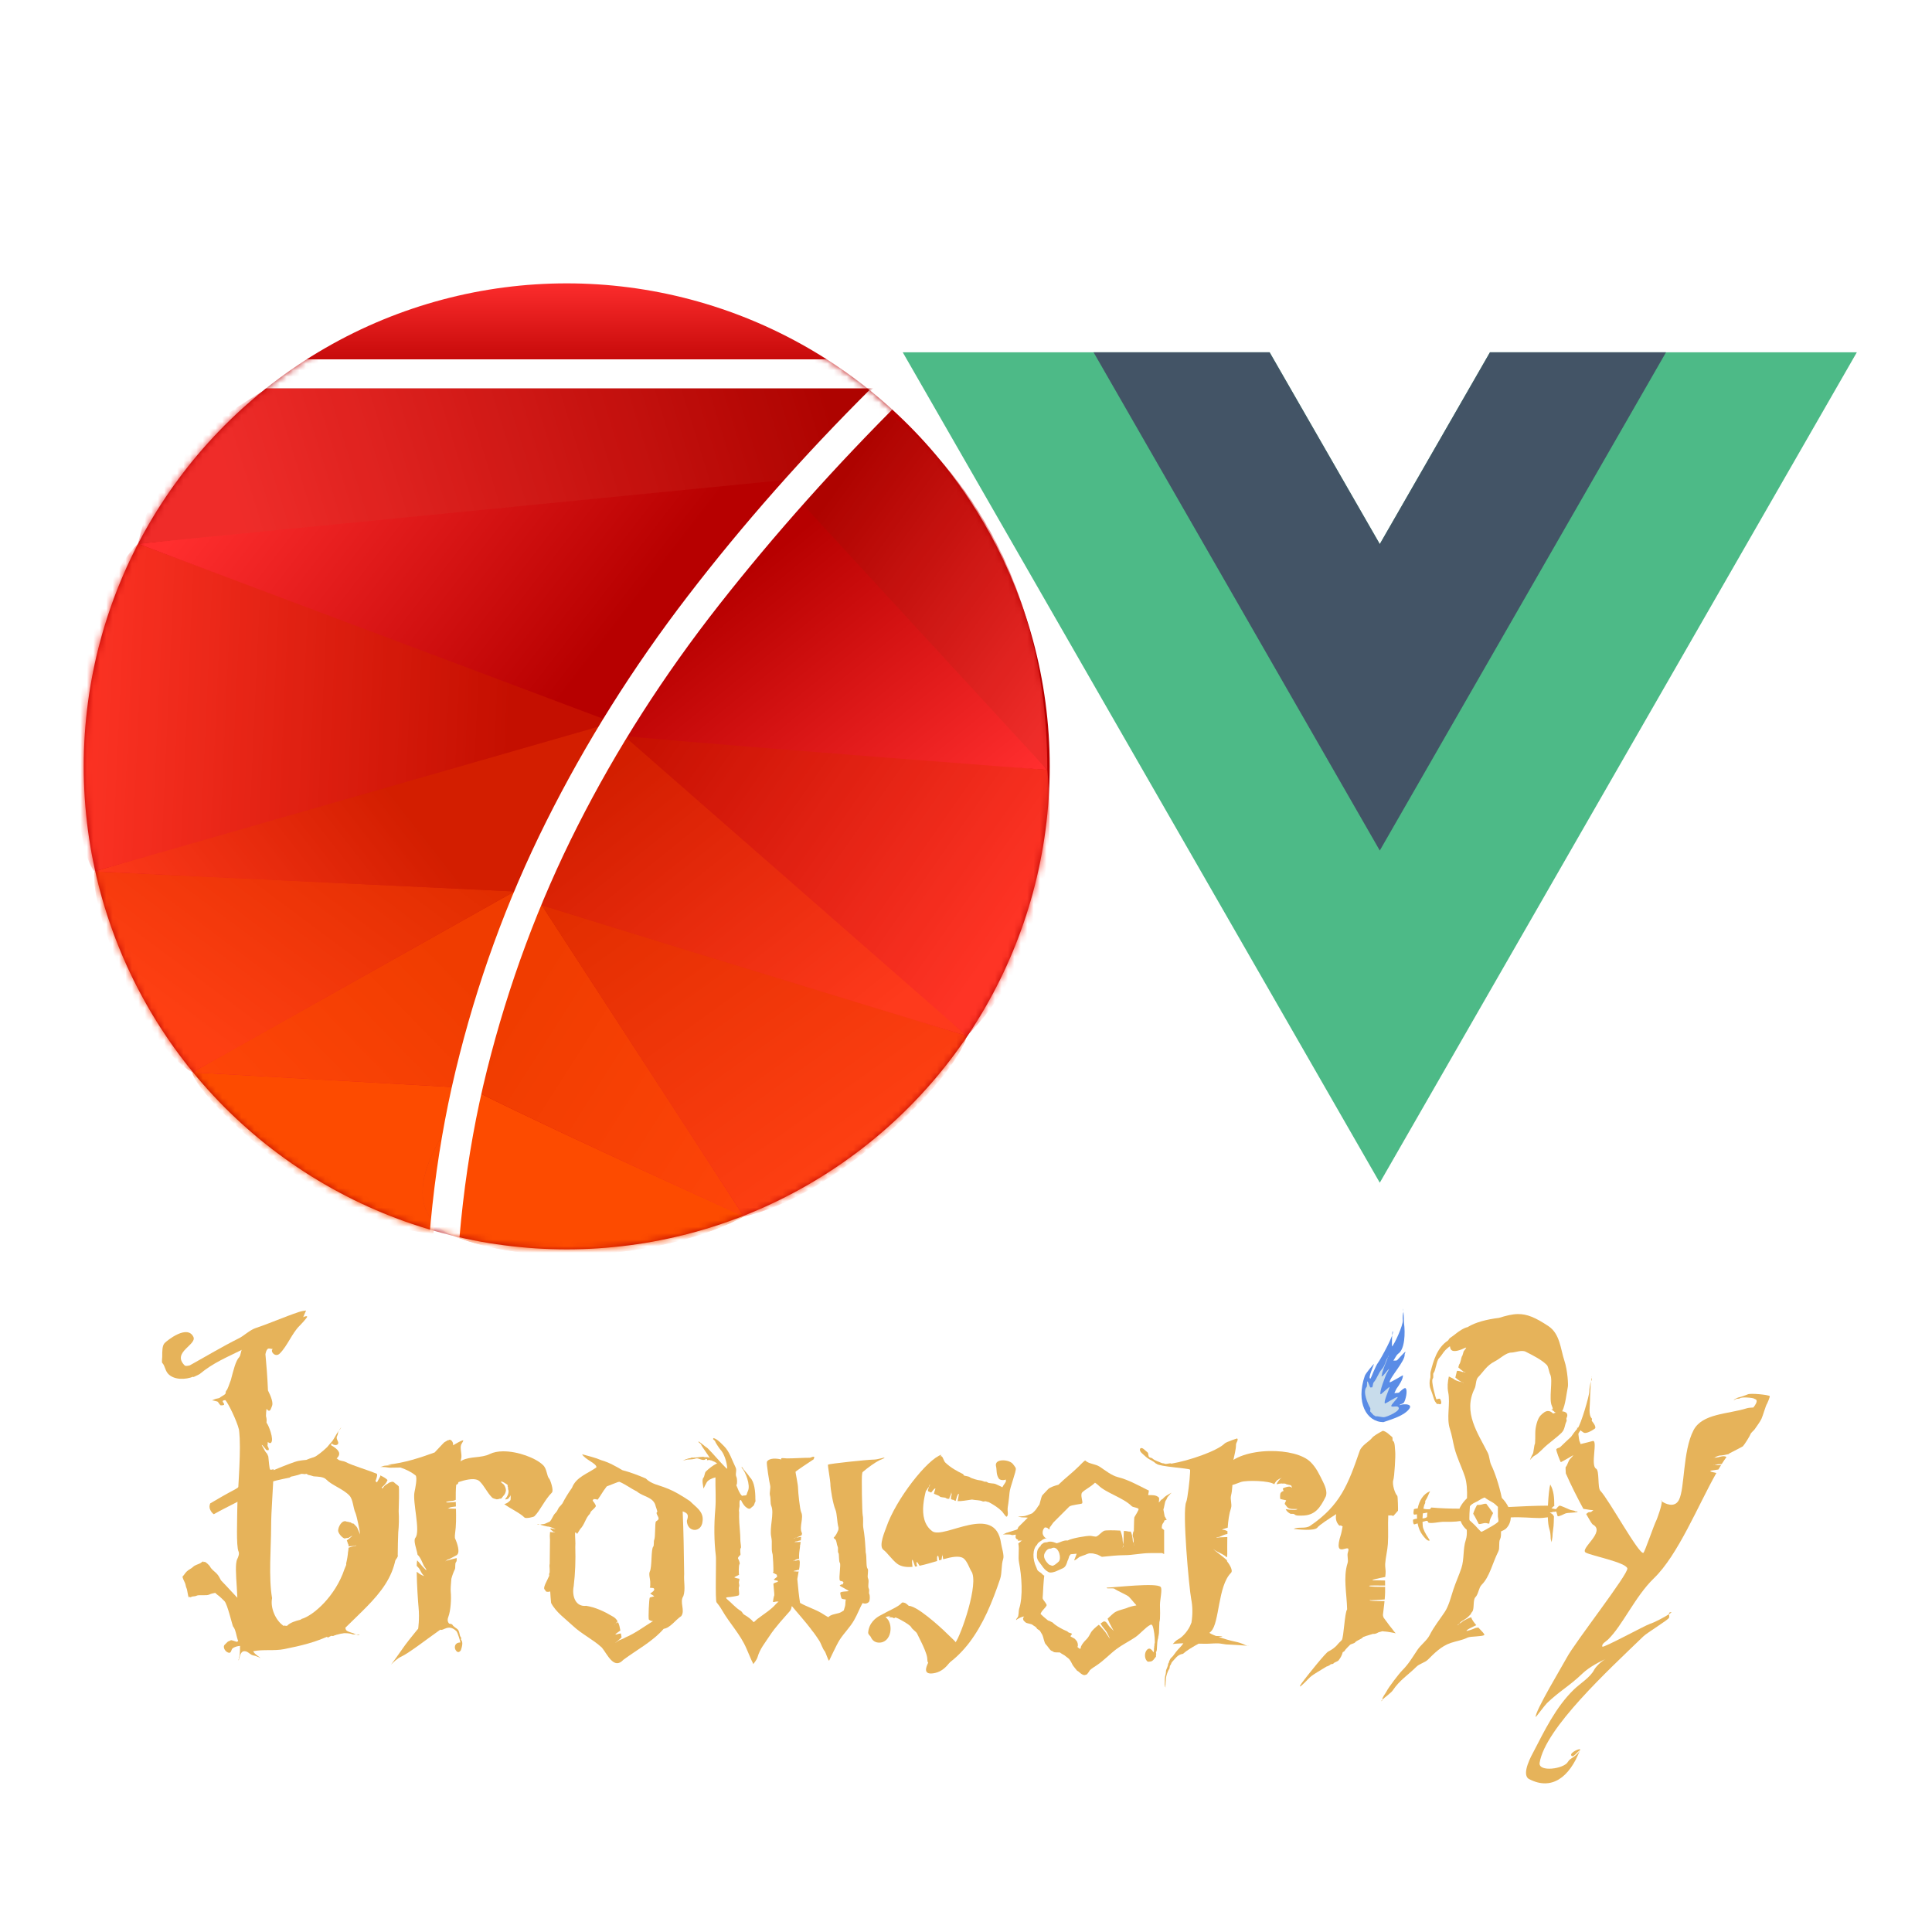 <?xml version="1.0" encoding="UTF-8"?>
<svg width="300px" height="300px" viewBox="0 0 300 300" version="1.1" xmlns="http://www.w3.org/2000/svg" xmlns:xlink="http://www.w3.org/1999/xlink">
    <!-- Generator: Sketch 48.2 (47327) - http://www.bohemiancoding.com/sketch -->
    <title>Vue Browserify</title>
    <desc>Created with Sketch.</desc>
    <defs>
        <linearGradient x1="50%" y1="10.483%" x2="50%" y2="0%" id="linearGradient-1">
            <stop stop-color="#B70000" offset="0%"></stop>
            <stop stop-color="#FF2E2E" offset="100%"></stop>
        </linearGradient>
        <circle id="path-2" cx="75" cy="75" r="75"></circle>
        <linearGradient x1="94.226%" y1="28.491%" x2="34.906%" y2="61.944%" id="linearGradient-4">
            <stop stop-color="#B70000" offset="0%"></stop>
            <stop stop-color="#FF2E2E" offset="100%"></stop>
        </linearGradient>
        <path d="M18.111,106.261 C18.878,110.25 40.211,130.538 55.503,131.25 C55.503,131.25 57.522,122.689 59.033,108.439 L18.111,106.261 Z" id="path-5"></path>
        <linearGradient x1="88.559%" y1="50%" x2="5.268%" y2="100%" id="linearGradient-6">
            <stop stop-color="#B70000" offset="0%"></stop>
            <stop stop-color="#FF2E2E" offset="100%"></stop>
        </linearGradient>
        <path d="M58.943,108.573 C61.061,100.08 64.428,87.543 68.718,77.25 L18.111,106.261 L58.943,108.573 Z" id="path-7"></path>
        <linearGradient x1="95.265%" y1="9.313%" x2="11.984%" y2="62.083%" id="linearGradient-8">
            <stop stop-color="#B70000" offset="0%"></stop>
            <stop stop-color="#FF2E2E" offset="100%"></stop>
        </linearGradient>
        <path d="M68.522,77.964 L2.897,75.068 C2.265,81 10.194,101.625 18.111,106.261 L68.522,77.964 Z" id="path-9"></path>
        <linearGradient x1="67.157%" y1="76.561%" x2="0%" y2="94.308%" id="linearGradient-10">
            <stop stop-color="#B70000" offset="0%"></stop>
            <stop stop-color="#FF2E2E" offset="100%"></stop>
        </linearGradient>
        <path d="M68.563,78.193 C71.301,71.624 80.986,53.485 82.31,51.375 L2.897,75.068" id="path-11"></path>
        <linearGradient x1="80.669%" y1="52.178%" x2="0%" y2="50%" id="linearGradient-12">
            <stop stop-color="#B70000" offset="0%"></stop>
            <stop stop-color="#FF2E2E" offset="100%"></stop>
        </linearGradient>
        <path d="M84.123,51.736 L9.674,24.194 C-1.51,35.25 -1.51,69.375 2.897,75.068 L84.123,51.736 Z" id="path-13"></path>
        <linearGradient x1="76.623%" y1="50%" x2="4.689%" y2="28.878%" id="linearGradient-14">
            <stop stop-color="#B70000" offset="0%"></stop>
            <stop stop-color="#FF2E2E" offset="100%"></stop>
        </linearGradient>
        <linearGradient x1="93.74%" y1="5.415%" x2="8.898%" y2="10.995%" id="linearGradient-15">
            <stop stop-color="#B70000" offset="0%"></stop>
            <stop stop-color="#FF2E2E" offset="100%"></stop>
        </linearGradient>
        <path d="M111.17,14.176 C118.779,5.71 123.843,-1.42108547e-14 123.843,-1.42108547e-14 L54.22,0.055 L29.752,0.075 C18.501,6.75 12.46,12.097 9.674,24.194 L111.17,14.176 Z" id="path-16"></path>
        <linearGradient x1="10.939%" y1="11.453%" x2="55.049%" y2="91.134%" id="linearGradient-17">
            <stop stop-color="#D13700" offset="0%"></stop>
            <stop stop-color="#F94721" offset="100%"></stop>
        </linearGradient>
        <path d="M50.009,124.881 C50.009,124.881 23.042,111.426 9.558,104.699 C8.862,104.352 -8.697,123.12 5.924,128.304 C20.546,133.487 40.345,130.131 50.009,124.881 Z" id="path-18"></path>
        <linearGradient x1="11.961%" y1="33.29%" x2="100%" y2="100%" id="linearGradient-19">
            <stop stop-color="#B70000" offset="0%"></stop>
            <stop stop-color="#FF2E2E" offset="100%"></stop>
        </linearGradient>
        <path d="M50.009,124.881 L18.305,75.692 C18.305,75.692 14.453,85.636 11.954,93.59 C9.985,99.858 8.588,105.552 8.884,105.7 C22.391,112.439 50.009,124.881 50.009,124.881 Z" id="path-20"></path>
        <linearGradient x1="4.797%" y1="0%" x2="78.89%" y2="76.442%" id="linearGradient-21">
            <stop stop-color="#B70000" offset="0%"></stop>
            <stop stop-color="#FF2E2E" offset="100%"></stop>
        </linearGradient>
        <path d="M50.007,124.88 C63.879,121.928 82.557,104.031 84.634,96.857 L18.305,76.065 L50.007,124.88 Z" id="path-22"></path>
        <linearGradient x1="11.984%" y1="20.017%" x2="85.891%" y2="85.868%" id="linearGradient-23">
            <stop stop-color="#B70000" offset="0%"></stop>
            <stop stop-color="#FF2E2E" offset="100%"></stop>
        </linearGradient>
        <path d="M84.633,96.857 C84.633,96.857 49.891,64.882 32.267,49.456 C32.08,49.293 26.445,58.062 23.161,64.506 C19.823,71.055 17.844,76.318 18.15,76.414 C40.15,83.279 84.633,96.857 84.633,96.857 Z" id="path-24"></path>
        <linearGradient x1="0%" y1="3.653%" x2="95.693%" y2="50%" id="linearGradient-25">
            <stop stop-color="#B70000" offset="0%"></stop>
            <stop stop-color="#FF2E2E" offset="100%"></stop>
        </linearGradient>
        <path d="M84.634,96.857 C93.017,88.37 98.994,74.947 97.126,55.558 L30.632,49.592 L84.634,96.857 Z" id="path-26"></path>
        <linearGradient x1="20.672%" y1="38.837%" x2="97.357%" y2="100%" id="linearGradient-27">
            <stop stop-color="#B70000" offset="0%"></stop>
            <stop stop-color="#FF2E2E" offset="100%"></stop>
        </linearGradient>
        <path d="M97.126,55.558 C97.126,55.558 72.799,26.775 60.144,13.05 C60.002,12.897 52.041,22.086 45.575,30.575 C38.552,39.795 31.463,50.311 31.753,50.337 C53.361,52.276 97.126,55.558 97.126,55.558 Z" id="path-28"></path>
        <linearGradient x1="25.056%" y1="10%" x2="100%" y2="88.645%" id="linearGradient-29">
            <stop stop-color="#B70000" offset="0%"></stop>
            <stop stop-color="#FF2E2E" offset="100%"></stop>
        </linearGradient>
        <path d="M97.126,55.558 C97.126,21.254 78.822,4.474 72.461,0.254 C72.461,0.254 66.121,6.712 59.023,14.169 L97.126,55.558 Z" id="path-30"></path>
    </defs>
    <g id="Page-1" stroke="none" stroke-width="1" fill="none" fill-rule="evenodd">
        <g id="Vue-Browserify">
            <rect id="Rectangle" fill="#FFFFFF" x="0" y="0" width="300" height="300"></rect>
            <g id="Vue.js_Logo" transform="translate(140, 53)" fill-rule="nonzero">
                <g id="g10" transform="translate(75, 65.702) scale(-1, 1) rotate(-180) translate(-75, -65.702) ">
                    <g id="g12" transform="translate(0.047, 0.007)" fill="#4DBA87">
                        <polygon id="path14" points="91.313 129.693 74.206 99.914 57.098 129.693 0.129 129.693 74.206 0.746 148.282 129.693"></polygon>
                    </g>
                    <g id="g16" transform="translate(29.479, 51.581)" fill="#435466">
                        <polygon id="path18" points="61.881 78.119 44.774 48.34 27.667 78.119 0.328 78.119 44.774 0.751 89.22 78.119"></polygon>
                    </g>
                </g>
            </g>
            <g id="Round" transform="translate(13, 44)">
                <mask id="mask-3" fill="white">
                    <use xlink:href="#path-2"></use>
                </mask>
                <use id="Mask" fill="url(#linearGradient-1)" xlink:href="#path-2"></use>
                <g id="Left" mask="url(#mask-3)">
                    <g transform="translate(-1.25, 16.25)" id="Oval">
                        <g fill="none">
                            <use fill="url(#linearGradient-4)" xlink:href="#path-5"></use>
                            <use fill="#FD4B00" style="mix-blend-mode: lighten;" xlink:href="#path-5"></use>
                        </g>
                        <g fill="none">
                            <use fill="url(#linearGradient-6)" xlink:href="#path-7"></use>
                            <use fill-opacity="0.8" fill="#FD4B00" style="mix-blend-mode: lighten;" xlink:href="#path-7"></use>
                        </g>
                        <g fill="none">
                            <use fill="url(#linearGradient-8)" xlink:href="#path-9"></use>
                            <use fill-opacity="0.6" fill="#FD4B00" style="mix-blend-mode: lighten;" xlink:href="#path-9"></use>
                        </g>
                        <g fill="none">
                            <use fill="url(#linearGradient-10)" xlink:href="#path-11"></use>
                            <use fill-opacity="0.4" fill="#FD4B00" style="mix-blend-mode: lighten;" xlink:href="#path-11"></use>
                        </g>
                        <g fill="none">
                            <use fill="url(#linearGradient-12)" xlink:href="#path-13"></use>
                            <use fill-opacity="0.2" fill="#FD4B00" style="mix-blend-mode: lighten;" xlink:href="#path-13"></use>
                        </g>
                        <path d="M82.309,51.513 C93.636,35.763 104.245,21.112 111.76,12.75 L9.674,24.194 L82.309,51.513 Z" fill="url(#linearGradient-14)"></path>
                        <g fill="none">
                            <use fill="url(#linearGradient-15)" xlink:href="#path-16"></use>
                            <use fill-opacity="0.1" fill="#632003" xlink:href="#path-16"></use>
                        </g>
                    </g>
                </g>
                <g id="Right" mask="url(#mask-3)">
                    <g transform="translate(52.5, 20)" id="Oval">
                        <g>
                            <use fill="url(#linearGradient-17)" xlink:href="#path-18"></use>
                            <use fill="#FD4B00" style="mix-blend-mode: lighten;" xlink:href="#path-18"></use>
                        </g>
                        <g>
                            <use fill="url(#linearGradient-19)" xlink:href="#path-20"></use>
                            <use fill-opacity="0.8" fill="#FD4B00" style="mix-blend-mode: lighten;" xlink:href="#path-20"></use>
                        </g>
                        <g>
                            <use fill="url(#linearGradient-21)" xlink:href="#path-22"></use>
                            <use fill-opacity="0.6" fill="#FD4B00" style="mix-blend-mode: lighten;" xlink:href="#path-22"></use>
                        </g>
                        <g>
                            <use fill="url(#linearGradient-23)" xlink:href="#path-24"></use>
                            <use fill-opacity="0.4" fill="#FD4B00" style="mix-blend-mode: lighten;" xlink:href="#path-24"></use>
                        </g>
                        <g>
                            <use fill="url(#linearGradient-25)" xlink:href="#path-26"></use>
                            <use fill-opacity="0.2" fill="#FD4B00" style="mix-blend-mode: lighten;" xlink:href="#path-26"></use>
                        </g>
                        <g>
                            <use fill="url(#linearGradient-27)" xlink:href="#path-28"></use>
                            <use fill-opacity="0" fill="#FD4B00" xlink:href="#path-28"></use>
                        </g>
                        <g>
                            <use fill="url(#linearGradient-29)" xlink:href="#path-30"></use>
                            <use fill-opacity="0.1" fill="#632003" xlink:href="#path-30"></use>
                        </g>
                    </g>
                </g>
                <g id="7" mask="url(#mask-3)" fill="#FFFFFF">
                    <g transform="translate(15, -45)">
                        <path d="M13.079,61.306 L107.275,61.306 C96.842,71.674 87.354,82.416 78.812,93.535 C70.269,104.654 62.936,116.335 56.812,128.581 C50.689,140.826 46.002,153.71 42.751,167.233 C39.5,180.755 37.951,195.029 38.102,210.054 L42.638,210.054 C42.638,194.728 44.301,180.417 47.627,167.12 C50.954,153.823 55.641,141.202 61.689,129.257 C67.737,117.312 75.07,105.856 83.688,94.887 C92.306,83.919 101.832,73.251 112.264,62.884 L112.264,56.799 L13.079,56.799 L13.079,61.306 Z"></path>
                    </g>
                </g>
            </g>
            <g id="browserify-seeklogo.com" transform="translate(25, 203)" fill-rule="nonzero" stroke="#FFFFFF" stroke-opacity="0">
                <path d="M53.094,22.36 C52.324,22.367 51.606,22.502 51.036,22.787 C49.76,23.424 48.057,23.115 46.784,23.752 C45.557,24.365 44.935,25.203 43.941,25.878 C44.056,25.525 44.173,25.181 44.291,24.836 C44.159,24.992 44.033,25.153 43.889,25.297 C43.749,25.437 43.682,25.669 43.659,25.946 C43.636,26.223 43.649,26.539 43.667,26.859 C43.685,27.18 43.709,27.503 43.693,27.773 C43.681,27.975 43.616,28.107 43.548,28.234 C45.703,27.21 48.563,26.103 49.49,27.03 C50.261,27.801 50.607,28.736 51.42,29.549 C51.548,29.677 51.835,29.735 52.12,29.814 C52.283,29.813 52.435,29.785 52.547,29.728 C52.615,29.694 52.784,29.739 52.837,29.686 C53.013,29.51 53.077,29.352 53.273,29.156 C53.42,29.009 53.563,28.609 53.563,28.379 C53.563,28.139 53.388,27.674 53.222,27.508 C53.164,27.45 52.795,27.182 52.795,27.124 C52.795,26.837 53.779,27.536 53.802,27.56 C53.867,27.624 53.789,27.828 53.853,27.893 C53.947,27.986 53.838,28.151 53.905,28.285 C54.128,28.732 53.733,29.464 53.512,29.686 C53.248,29.95 53.844,29.789 53.947,29.686 C54.047,29.586 54.148,29.382 54.238,29.293 C54.245,29.286 54.232,29.156 54.238,29.156 C54.325,29.156 54.322,29.892 54.238,29.976 C53.974,30.239 53.726,30.462 53.299,30.556 C54.299,31.296 55.711,31.91 56.441,32.64 C56.648,32.847 57.857,32.573 57.986,32.443 C58.905,31.525 59.57,29.894 60.693,28.772 C61.04,28.424 60.413,26.751 60.308,26.646 C59.878,26.215 59.964,25.141 59.344,24.52 C58.228,23.404 55.402,22.338 53.094,22.36 L53.094,22.36 Z" id="Shape" fill="#E6B35A"></path>
                <path d="M44.769,20.567 C44.721,20.578 44.675,20.609 44.632,20.652 C44.608,20.676 44.511,20.628 44.487,20.652 C44.338,20.801 44.084,20.859 43.906,21.036 C43.417,21.526 42.989,22.03 42.489,22.539 C40.11,23.397 37.892,24.128 35.206,24.443 C35.407,24.463 35.614,24.492 35.821,24.528 C35.391,24.569 34.705,24.549 34.489,24.657 C34.424,24.689 34.097,24.785 34.036,24.793 C34.15,24.782 34.527,24.802 34.583,24.802 C34.922,24.802 35.28,24.904 35.599,24.904 C36.076,24.904 36.642,24.889 37.187,24.879 C38.086,25.18 38.923,25.604 39.518,26.091 C39.858,26.37 39.45,28.284 39.373,28.627 C39.013,30.214 40.34,34.767 39.501,35.79 C39.134,36.238 39.702,37.534 39.842,38.429 C40.277,38.76 40.668,39.841 40.79,40.085 C40.904,40.313 41.2,40.589 41.2,40.837 C41.2,40.87 40.645,40.281 40.585,40.222 C40.5,40.137 40.074,39.578 39.774,39.291 C39.739,39.497 39.716,39.794 39.706,40.145 C39.887,40.333 40.084,40.518 40.175,40.7 C40.357,41.063 40.546,41.412 40.79,41.656 C40.999,41.865 40.362,41.51 40.244,41.451 C40.169,41.414 39.949,41.231 39.706,41.059 C39.724,43.034 39.915,45.799 39.996,46.617 C40.165,48.328 39.931,49.953 39.928,49.921 C39.923,49.879 39.102,50.931 38.544,51.612 C37.72,52.618 36.733,54.186 35.718,55.48 C36.157,55.044 36.715,54.509 37.255,54.267 C38.499,53.711 41.559,51.314 43.377,50.049 C43.78,50.339 44.631,49.049 45.887,50.305 C46.049,50.467 46.559,52.047 46.459,52.047 C45.574,52.047 45.413,52.922 45.887,53.396 C46.13,53.639 46.366,53.526 46.553,53.268 C46.748,52.715 46.94,51.973 46.596,51.629 C46.539,51.572 46.653,51.344 46.596,51.287 C46.288,50.979 46.419,50.359 46.05,49.99 C45.923,49.863 45.376,49.571 45.238,49.272 C45.229,49.263 45.214,49.256 45.204,49.247 C45.103,49.146 44.887,49.159 44.735,49.11 C44.621,48.961 44.387,48.678 44.607,48.103 C44.991,47.096 45.097,45.258 44.991,44.184 C44.955,43.822 44.999,43.052 45.085,42.169 C45.086,42.166 45.084,42.163 45.085,42.16 C45.221,41.637 45.435,41.075 45.623,40.7 C45.769,40.408 45.598,39.768 45.819,39.547 C45.937,39.429 45.922,39.178 45.913,38.933 C45.281,39.094 44.534,39.273 44.248,39.359 C44.283,39.327 44.32,39.288 44.342,39.266 C44.419,39.189 44.682,39.13 44.82,39.061 C45.279,38.831 45.695,38.588 45.956,38.463 C45.969,38.433 45.985,38.408 46.007,38.386 C46.416,37.977 46.053,36.723 45.64,35.842 C45.624,35.615 45.626,35.396 45.657,35.184 C45.845,33.905 45.832,32.594 45.802,31.282 C45.733,31.279 45.657,31.274 45.571,31.274 C45.535,31.274 44.723,31.231 44.521,31.257 C44.574,31.235 44.725,31.151 44.888,31.069 C44.984,31.021 45.423,30.968 45.793,30.924 C45.788,30.69 45.781,30.457 45.776,30.224 C45.136,30.277 44.171,30.351 44.274,30.249 C44.437,30.085 45.333,30.095 45.571,29.976 C45.599,29.962 45.673,29.933 45.768,29.899 C45.758,29.118 45.768,28.34 45.836,27.568 C45.916,27.519 46.018,27.464 46.101,27.414 C46.156,27.281 46.203,27.147 46.195,26.945 C46.184,26.675 46.133,26.357 46.084,26.04 C46.034,25.723 45.985,25.404 45.981,25.126 C45.977,24.848 46.026,24.613 46.152,24.46 C46.281,24.303 46.386,24.133 46.502,23.965 C46.542,23.793 46.583,23.616 46.622,23.444 C46.764,22.817 46.386,21.905 46.613,21.31 C46.65,21.214 46.946,20.784 46.938,20.695 C46.934,20.663 46.902,20.654 46.852,20.661 C46.601,20.694 45.848,21.14 45.341,21.429 C45.452,21.027 45.08,20.492 44.769,20.567 L44.769,20.567 Z M44.239,39.368 C44.186,39.417 44.137,39.45 44.137,39.402 C44.137,39.396 44.179,39.387 44.239,39.368 Z" id="Shape" fill="#E6B35A"></path>
                <path d="M22.527,0.493 C22.156,0.539 21.79,0.6 21.442,0.715 C19.097,1.497 16.936,2.474 14.68,3.226 C13.825,3.511 12.828,4.442 12.17,4.771 C9.443,6.134 7.01,7.604 4.468,9.014 C4.119,9.103 3.799,9.148 3.674,9.023 C1.618,6.967 5.641,5.811 5.023,4.575 C4.064,2.656 1.002,5.112 0.575,5.539 C0.169,5.945 0.191,6.863 0.191,7.665 C0.191,7.817 0.094,8.534 0.191,8.63 C0.641,9.08 0.619,9.836 1.155,10.372 C2.091,11.307 3.817,11.239 5.006,10.773 C5.018,10.796 5.029,10.811 5.04,10.833 C5.553,10.596 5.938,10.414 5.988,10.372 C8.183,8.564 10.156,7.801 12.75,6.504 C13.429,6.165 16.318,4.336 17.002,3.994 C17.916,3.537 19.306,3.292 20.674,3.029 C20.931,2.772 21.264,2.615 21.647,2.534 C21.938,1.848 22.227,1.173 22.527,0.493 Z M26.207,21.292 C24.875,22.699 23.438,23.647 22.407,23.897 C22.435,23.913 22.465,23.924 22.493,23.939 C21.59,24.157 20.743,24.399 20.281,24.861 C20.192,24.951 19.826,24.803 19.709,24.861 C17.33,26.051 14.016,25.722 12.366,27.372 C11.349,28.389 19.051,26.407 19.128,26.407 C19.793,26.407 21.239,26.12 21.827,25.826 C22.113,25.683 22.857,25.826 23.184,25.826 C25.343,25.826 26.562,26.554 28.589,27.568 C29.21,27.879 29.391,28.558 29.75,28.917 C30.46,29.627 31.314,30.303 31.876,31.427 C32.043,31.762 31.796,33.089 32.072,33.366 C33.821,35.114 30.523,43.411 29.366,44.568 C28.019,45.914 26.497,47.24 25.31,48.427 C24.784,48.953 23.936,49.033 23.381,49.588 C23.097,49.872 22.284,49.752 21.827,49.981 C20.29,50.749 18.783,50.73 17.19,51.526 C16.76,51.742 15.895,51.819 14.893,51.859 L12.844,51.415 C12.224,51.807 13.326,51.086 12.605,51.518 C12.398,51.642 12.137,51.953 11.837,51.953 C11.701,51.953 10.914,51.612 10.821,51.706 C10.726,51.8 10.447,51.841 10.334,51.953 L9.899,52.38 C9.499,52.78 10.048,53.644 10.624,53.644 C10.891,53.644 10.942,53.13 11.06,53.012 C11.322,52.75 11.902,52.577 12.315,52.577 C12.326,52.577 12.264,52.65 12.264,52.671 L12.264,53.157 C12.264,53.347 12.244,54.068 12.17,54.216 C12.104,54.347 12.14,54.524 12.076,54.651 C12.053,54.697 11.974,54.797 12.025,54.797 C12.209,54.797 12.177,53.396 12.947,53.396 C13.446,53.396 13.69,53.772 14.099,53.977 C14.303,54.079 14.581,54.073 14.782,54.173 C14.906,54.235 15.043,54.257 15.167,54.318 C15.206,54.338 15.406,54.477 15.406,54.464 C15.406,54.315 14.569,53.936 14.313,53.405 C15.866,53.08 17.564,53.385 19.128,53.072 C21.714,52.555 24.101,52.002 26.531,50.809 C26.541,50.904 26.566,50.98 26.617,51.031 C26.677,51.092 27.172,50.826 27.24,50.792 C27.763,50.531 29.286,50.534 29.801,50.792 C29.814,50.799 30.064,50.8 30.305,50.809 C30.13,50.744 29.97,50.67 29.946,50.647 C29.881,50.582 29.051,50.426 28.785,50.16 C28.707,50.082 28.653,49.938 28.623,49.759 C33.351,45.068 37.839,41.706 36.324,34.134 C35.917,32.096 35.542,29.883 34.386,28.149 C32.47,25.275 28.637,25.858 27.325,24.75 C27.069,24.694 26.796,24.656 26.693,24.511 C26.685,24.511 26.651,24.513 26.651,24.511 C26.651,24.508 26.671,24.493 26.676,24.486 C26.66,24.454 26.651,24.418 26.651,24.375 C26.651,23.474 29.23,22.943 26.207,21.293 L26.207,21.292 Z M30.305,50.809 C30.516,50.888 30.753,50.95 30.817,50.886 C30.864,50.84 30.587,50.82 30.305,50.809 Z" id="Shape" fill="#E6B35A"></path>
                <path d="M22.578,1.381 C22.257,1.366 21.486,1.834 21.186,1.834 C20.118,1.834 13.469,5.18 12.853,5.796 C12.513,6.136 12.382,7.496 12.17,7.708 C11.575,8.303 11.234,9.848 10.846,11.294 C10.577,11.949 10.402,12.686 10.121,12.968 C10.02,13.068 10.068,13.362 9.984,13.446 C9.731,13.699 9.28,13.876 9.096,14.061 C9.029,14.128 8.516,14.18 8.345,14.266 C8.163,14.356 7.966,14.433 7.909,14.453 C8.028,14.443 8.393,14.529 8.413,14.539 C8.524,14.594 8.731,14.584 8.823,14.675 C8.948,14.8 9.145,15.222 9.301,15.222 C10.6,15.222 8.85,14.484 9.993,14.411 C10.428,14.861 11.775,17.615 12.101,18.97 C12.104,18.985 12.108,18.998 12.11,19.013 C12.131,19.158 12.145,19.328 12.161,19.491 C12.172,19.798 12.195,20.08 12.221,20.336 C12.378,23.717 11.845,29.368 11.845,31.351 C11.845,32.682 11.655,37.143 12.042,37.916 C12.216,38.265 11.974,38.821 11.845,39.078 C11.166,40.436 12.419,46.441 11.529,47.684 C11.699,47.93 11.826,48.211 12.033,48.419 C12.122,48.507 12.832,51.14 13.211,52.56 C14.879,52.544 16.57,52.571 17.498,52.107 C18.474,51.619 19.627,51.316 20.503,50.878 C20.692,50.783 21.526,50.381 21.98,50.229 C21.354,50.137 19.92,49.648 19.82,49.648 C19.548,49.648 19.228,49.573 18.889,49.452 C18.924,49.444 18.957,49.434 18.992,49.426 C17.816,48.638 16.937,46.667 17.25,45.157 C16.684,42.011 17.096,37.092 17.096,34.313 C17.096,31.351 17.435,28.257 17.481,25.135 C17.244,25.205 17.012,25.255 16.951,25.194 C16.815,25.058 16.749,23.877 16.661,23.154 C16.561,22.926 16.491,22.754 16.473,22.735 C16.209,22.471 16.012,22.088 15.858,21.779 C15.841,21.744 15.6,21.369 15.653,21.369 C15.781,21.369 16.229,22.013 16.336,22.121 C16.361,22.145 16.388,22.161 16.422,22.172 C16.425,22.172 16.427,22.172 16.43,22.172 C16.565,22.189 16.667,22.2 16.678,22.189 C16.864,22.003 16.541,21.566 16.541,21.506 C16.541,21.351 16.562,21.14 16.584,20.908 C16.782,21.071 16.968,21.147 17.088,21.028 C17.597,20.519 16.677,18.226 16.405,17.954 C16.363,17.913 16.405,17.609 16.405,17.544 C16.405,17.34 16.36,17.115 16.302,16.887 C16.308,16.477 16.33,16.084 16.388,15.76 C16.496,15.876 16.605,16.005 16.678,16.041 C16.999,16.202 17.135,15.538 17.224,15.358 C17.471,14.865 17.093,13.865 16.61,12.908 C16.539,11.002 16.336,8.456 16.217,7.29 C16.217,7.287 16.217,7.284 16.217,7.281 C16.279,6.98 16.355,6.665 16.541,6.479 C16.735,6.285 17.088,6.479 17.361,6.479 C16.879,6.785 17.733,7.882 18.454,7.162 C19.61,6.005 20.36,4.026 21.459,2.927 C21.575,2.811 22.807,1.542 22.689,1.424 C22.664,1.399 22.624,1.384 22.578,1.381 L22.578,1.381 Z M21.98,50.229 C22.154,50.254 22.279,50.249 22.279,50.194 C22.279,50.143 22.157,50.169 21.98,50.229 Z M7.909,14.453 C7.886,14.455 7.867,14.46 7.867,14.47 C7.867,14.471 7.9,14.456 7.909,14.453 Z" id="Shape" fill="#E6B35A"></path>
                <path d="M6.535,39.462 C6.432,39.483 6.156,39.711 6.091,39.744 C5.736,39.921 5.258,40.03 4.998,40.29 C4.703,40.585 4.306,40.708 3.973,41.041 C3.745,41.269 3.586,41.565 3.358,41.793 C3.272,41.88 3.629,42.607 3.7,42.749 C3.836,43.022 3.835,43.36 3.973,43.637 C4.101,43.893 4.164,44.852 4.315,45.003 C4.458,45.146 4.384,45.002 4.451,44.935 C4.484,44.902 4.578,45.081 4.656,45.003 C4.825,44.834 5.21,44.931 5.476,44.798 C5.945,44.564 7.021,44.845 7.525,44.593 C7.767,44.472 8.093,44.391 8.43,44.337 C8.452,44.358 8.468,44.377 8.49,44.397 C8.487,44.403 8.484,44.408 8.481,44.414 C8.531,44.45 8.578,44.489 8.626,44.525 C8.757,44.643 8.887,44.752 8.959,44.79 C8.961,44.791 8.966,44.788 8.968,44.79 C9.255,45.032 9.529,45.3 9.856,45.627 C10.33,46.101 11.089,49.472 11.205,49.588 C11.694,50.078 11.73,51.659 12.17,52.099 C12.422,52.351 12.536,52.661 12.75,52.875 C13.017,53.142 13.489,53.23 13.715,53.456 C14.001,53.742 15.522,51.939 15.747,51.714 C15.844,51.617 15.977,51.273 16.038,51.236 C16.186,51.147 16.438,51.195 16.516,51.04 C16.535,51.001 16.497,50.977 16.439,50.963 L14.006,48.427 C13.547,48.427 13.087,46.347 12.656,45.917 C11.355,44.615 10.421,43.531 9.318,42.399 C9.118,42.037 8.954,41.651 8.618,41.315 C8.301,40.998 7.824,40.684 7.593,40.222 C7.54,40.115 6.938,39.478 6.739,39.522 C6.726,39.525 6.715,39.529 6.705,39.539 C6.693,39.551 6.683,39.568 6.671,39.581 C6.643,39.548 6.608,39.51 6.569,39.47 C6.562,39.464 6.549,39.459 6.535,39.462 L6.535,39.462 Z" id="Shape" fill="#E6B35A"></path>
                <path d="M27.983,18.629 C27.934,18.696 27.791,18.866 27.769,18.91 C27.74,18.968 27.698,19.034 27.658,19.098 C27.71,19.035 27.763,18.968 27.82,18.91 C27.87,18.86 27.94,18.71 27.983,18.629 Z M27.658,19.098 C27.163,19.699 26.881,20.524 26.369,21.036 C25.977,21.428 25.668,21.967 25.891,22.198 L26.224,21.958 C26.137,21.786 26.284,21.591 26.369,21.421 C26.421,21.317 26.565,21.014 26.565,21.13 C26.565,21.315 27.186,21.526 27.436,21.275 C27.768,20.944 27.09,20.509 27.334,20.02 C27.397,19.894 27.479,19.687 27.479,19.542 C27.479,19.403 27.569,19.244 27.658,19.098 Z M24.584,23.077 C23.875,23.202 23.176,23.428 22.561,23.692 C21.945,23.749 21.33,23.807 20.759,24.008 C18.414,24.831 16.253,25.854 13.997,26.646 C13.142,26.946 12.145,27.93 11.487,28.277 C10.15,28.981 8.887,29.709 7.645,30.445 C7.506,30.769 7.475,31.105 7.662,31.479 C7.823,31.801 8.006,32.001 8.2,32.128 C9.393,31.439 10.638,30.857 12.067,30.104 C12.746,29.747 15.635,27.818 16.319,27.457 C17.233,26.976 18.623,26.718 19.991,26.441 C20.397,26.013 20.991,25.847 21.673,25.852 C21.881,25.853 22.101,25.872 22.322,25.903 C22.492,25.86 22.632,25.843 22.689,25.903 C22.719,25.934 22.748,25.971 22.783,25.997 C23.088,26.063 23.396,26.141 23.705,26.245 C24.405,26.307 25.231,26.278 25.694,26.766 C26.488,27.601 28.296,28.215 29.246,29.216 C29.846,29.848 29.818,31.138 30.203,31.948 C30.36,32.28 30.942,34.903 30.903,35.346 C30.897,35.273 30.889,35.202 30.86,35.142 C30.735,34.879 30.502,34.21 30.373,34.074 L29.938,33.622 C29.861,33.541 29.71,33.57 29.613,33.545 C29.613,33.545 29.614,33.536 29.613,33.536 C29.607,33.517 29.6,33.506 29.588,33.494 C29.426,33.324 29.244,33.403 29.076,33.314 C29.003,33.276 28.905,33.316 28.836,33.28 C28.142,32.915 27.504,34.053 27.504,34.68 C27.504,35.043 28.092,35.797 28.546,35.91 C28.643,35.813 29.04,35.838 29.169,35.773 C29.347,35.685 29.579,35.483 29.707,35.483 C29.738,35.483 29.455,35.684 29.272,35.867 C29.189,35.951 29.011,36.062 28.854,36.192 C28.88,36.291 28.909,36.389 28.973,36.456 C28.997,36.482 28.949,36.585 28.973,36.61 C29.093,36.737 29.132,36.92 29.135,37.122 C29.377,37.117 29.648,37.071 29.801,37.071 C30.053,37.071 30.331,36.919 30.331,36.977 C30.331,37.046 29.708,37.139 29.605,37.174 C29.439,37.229 29.281,37.275 29.127,37.327 C29.112,37.523 29.081,37.724 29.067,37.908 C29.061,37.908 29.055,37.907 29.05,37.908 C29.007,38.542 28.9,39.165 28.751,39.769 C28.754,39.843 28.755,39.917 28.76,39.991 C28.675,40.222 28.578,40.441 28.486,40.657 C27.127,44.766 23.685,47.919 21.724,48.419 C21.752,48.436 21.782,48.445 21.809,48.461 C20.907,48.691 20.06,48.948 19.598,49.435 C19.509,49.529 19.143,49.373 19.026,49.435 C16.647,50.687 13.333,50.344 11.683,52.081 C10.666,53.153 18.368,51.065 18.445,51.065 C19.11,51.065 20.556,50.76 21.143,50.451 C21.43,50.3 22.174,50.451 22.501,50.451 C23.882,50.451 24.881,50.765 25.951,51.27 C26.198,51.113 26.402,51.014 26.514,51.014 C26.702,51.014 28.287,50.554 28.947,50.459 C28.738,50.388 28.495,50.235 28.461,50.049 C27.644,49.854 26.954,49.648 26.557,49.23 C26.548,49.221 26.544,49.214 26.54,49.204 C26.481,49.167 26.428,49.121 26.377,49.067 C26.357,49.046 25.968,49.084 25.968,49.067 C25.968,48.964 27.979,47.38 28.29,47.052 C28.783,46.534 29.286,46.434 29.793,45.9 C30.645,45.002 31.946,43.775 32.798,42.877 C32.823,42.903 34.587,41.428 34.711,41.298 C35.048,40.942 35.406,40.677 35.752,40.418 C35.753,40.415 35.76,40.413 35.761,40.41 C35.897,39.894 36.423,39.204 36.487,39.137 C36.599,39.019 36.691,38.846 36.777,38.651 C36.771,38.575 36.76,38.456 36.76,38.42 C36.76,37.23 36.801,36.101 36.837,34.988 C36.946,33.906 36.974,32.759 36.905,31.684 C36.921,31.005 37.038,27.922 36.897,27.773 C36.692,27.557 36.418,27.417 36.214,27.201 C36.14,27.124 36.026,27.092 35.889,27.081 C35.65,27.15 35.427,27.211 35.394,27.244 C35.217,27.421 34.921,27.512 34.711,27.722 C34.554,27.878 34.387,28.182 34.164,28.405 C33.949,28.62 33.819,28.818 33.618,29.02 C33.615,29.023 33.413,29.368 33.413,29.293 C33.413,29.266 33.588,29.05 33.618,29.02 C33.773,28.865 33.749,28.478 33.891,28.337 C34.316,27.912 34.944,27.484 35.172,26.817 C35.155,26.801 35.132,26.778 35.121,26.766 C34.91,26.544 34.525,26.322 34.053,26.1 C34.053,26.173 34.049,26.245 34.028,26.287 C33.869,26.605 33.39,27.472 33.208,27.653 C33.159,27.702 33.118,27.834 33.08,27.961 C33.078,27.997 33.071,28.038 33.071,28.063 C33.071,28.092 33.042,28.126 33.012,28.157 C32.986,28.222 32.964,28.268 32.935,28.268 C32.881,28.268 32.953,28.217 33.012,28.157 C33.034,28.1 33.058,28.034 33.08,27.961 C33.09,27.769 33.129,27.459 33.276,27.312 C33.32,27.269 33.248,27.096 33.276,27.039 C33.373,26.846 33.628,26.103 33.55,25.946 C33.54,25.926 33.534,25.893 33.524,25.86 C33.521,25.859 33.519,25.853 33.515,25.852 C31.926,25.193 29.701,24.561 28.7,24.033 C28.273,23.808 27.737,23.878 27.47,23.598 C26.935,23.034 25.251,23.929 24.584,23.077 L24.584,23.077 Z" id="Shape" stroke-width="1.026" fill="#E6B35A"></path>
                <path d="M65.38,22.812 C65.874,23.661 67.684,24.255 67.609,24.853 C66.298,25.82 64.452,26.332 63.818,28.029 C63.258,28.81 62.762,29.62 62.323,30.471 C62.172,30.658 62.019,30.836 61.871,30.983 C61.744,31.111 61.611,31.401 61.529,31.564 C61.45,31.722 61.239,31.957 61.145,32.051 C60.907,32.289 60.667,32.964 60.419,33.212 C60.414,33.217 60.401,33.253 60.394,33.263 C60.169,33.366 59.91,33.467 59.651,33.596 C59.413,33.715 59.156,33.626 58.925,33.741 C58.904,33.752 58.874,33.749 58.84,33.741 C58.951,33.792 59.9,34.032 59.984,34.032 C60.221,34.032 60.535,34.129 60.846,34.262 C60.849,34.265 60.852,34.268 60.855,34.271 C60.864,34.28 60.92,34.306 60.992,34.33 C61.097,34.378 61.19,34.425 61.29,34.476 C61.129,34.449 60.834,34.392 60.505,34.322 C60.494,34.37 60.48,34.418 60.471,34.467 C60.634,34.63 60.862,34.765 61,34.902 C61.012,34.914 61.196,34.918 61.196,34.945 C61.196,35.01 61.064,34.945 61,34.945 C60.92,34.945 60.668,34.919 60.411,34.885 C60.367,35.277 60.359,35.676 60.402,36.089 C60.396,37.329 60.371,38.569 60.36,39.812 C60.359,39.815 60.361,39.818 60.36,39.82 C60.295,40.057 60.328,40.342 60.351,40.623 C60.351,40.791 60.351,40.959 60.351,41.127 C60.35,41.135 60.353,41.144 60.351,41.152 C60.337,41.228 60.308,41.307 60.274,41.374 C60.229,41.465 60.319,41.617 60.274,41.707 C60.067,42.122 59.914,42.479 59.745,42.817 C59.679,42.949 59.369,43.611 59.549,43.791 C59.626,43.868 59.725,44.052 59.796,44.124 C59.85,44.177 60.043,44.175 60.129,44.175 C60.243,44.175 60.342,44.146 60.437,44.115 C60.47,44.712 60.511,45.305 60.573,45.9 C61.337,47.367 62.792,48.354 63.963,49.46 C65.344,50.754 67.064,51.555 68.445,52.824 C69.305,53.845 70.312,56.34 71.792,54.737 C73.9,53.164 76.282,51.949 78.059,49.921 C79.081,49.781 79.875,48.551 80.792,47.94 C81.429,47.037 80.47,45.781 81.116,44.832 C81.473,43.763 81.145,42.54 81.236,41.417 C81.188,38.171 81.153,34.926 81.005,31.684 C81.897,31.989 81.928,32.317 81.654,33.152 C81.71,34.989 83.962,35.066 84.096,33.195 C84.307,31.685 82.989,30.983 82.141,30.095 C80.948,29.304 79.778,28.565 78.444,28.063 C77.376,27.611 76.135,27.465 75.276,26.578 C74.085,26.069 72.895,25.613 71.647,25.288 C70.588,24.666 69.557,24.079 68.377,23.743 C67.413,23.321 66.383,23.103 65.38,22.812 L65.38,22.812 Z M71.178,27.09 C72.114,27.477 72.994,28.157 73.927,28.618 C74.869,29.429 76.52,29.447 76.813,30.889 C76.913,31.169 77.004,31.449 77.078,31.735 C77.048,31.764 77.008,31.805 76.992,31.82 C76.811,32.001 77.265,32.503 77.265,32.776 C77.265,33.055 76.997,33.113 76.856,33.255 C76.666,33.444 76.796,35.697 76.582,36.123 C76.485,36.318 76.572,37.022 76.446,37.148 C76.063,37.53 76.272,40.296 75.899,41.041 C75.705,41.429 75.968,42.225 75.968,42.613 L75.968,43.296 C75.968,43.372 75.888,43.49 75.899,43.5 C76.014,43.616 76.399,43.522 76.514,43.637 C76.864,43.988 75.917,44.406 75.968,44.457 C75.982,44.471 76.582,44.83 76.582,44.867 C76.582,44.901 75.948,45.022 75.899,45.072 C75.787,45.184 75.636,48.36 75.763,48.487 C75.934,48.658 76.169,48.719 76.403,48.726 C74.992,49.586 73.644,50.617 72.134,51.253 C72.124,51.26 72.11,51.263 72.1,51.27 C71.81,51.461 71.401,51.577 71.143,51.706 C71.001,51.777 70.599,52.099 70.512,52.099 C70.496,52.099 70.736,51.968 70.853,51.851 C70.917,51.787 71.27,51.519 71.519,51.245 C71.476,51.048 71.442,50.846 71.408,50.638 C71.051,50.671 70.563,50.877 70.563,50.792 C70.563,50.71 71.066,50.38 71.331,50.186 C71.254,49.732 71.156,49.284 70.973,48.897 C70.833,48.959 70.684,49.023 70.563,49.144 C70.644,49.04 70.749,48.916 70.853,48.811 C70.873,48.792 70.886,48.779 70.904,48.76 C70.724,48.435 70.469,48.158 70.093,47.975 C68.815,47.214 67.487,46.593 66.029,46.352 C64.344,46.549 63.782,44.8 64.082,43.304 C64.329,41.284 64.394,39.252 64.33,37.216 C64.392,36.487 64.273,35.699 64.296,34.954 C64.345,34.989 64.483,35.004 64.526,35.048 C64.542,35.063 64.612,35.193 64.62,35.193 C64.625,35.193 65.052,34.471 65.107,34.416 C65.772,33.751 65.917,32.743 66.558,32.102 C66.675,31.985 66.681,31.783 66.798,31.666 C66.985,31.479 67.523,31.034 67.523,30.847 C67.523,30.684 67.216,30.246 67.02,30.019 C67.066,29.938 67.119,29.861 67.165,29.78 C67.17,29.78 67.176,29.78 67.182,29.78 C67.402,29.78 67.577,29.781 67.762,29.873 C67.837,29.911 68.56,28.724 68.727,28.473 C68.781,28.393 69.005,28.096 69.214,27.807 C69.78,27.562 70.383,27.375 70.93,27.141 L71.178,27.09 Z M58.55,33.656 C58.506,33.653 58.468,33.661 58.439,33.69 C58.39,33.739 58.711,33.705 58.814,33.741 C58.734,33.718 58.633,33.662 58.55,33.656 Z M70.554,49.153 C70.534,49.181 70.459,49.341 70.418,49.341 C70.416,49.341 70.472,49.259 70.554,49.153 Z" id="Shape" stroke-width="0.908" fill="#E6B35A"></path>
                <path d="M85.821,20.302 C85.786,20.35 85.751,20.392 85.71,20.43 C85.743,20.474 85.777,20.523 85.804,20.55 C85.869,20.615 86.077,20.761 86.077,20.891 C86.077,20.966 86.71,21.934 86.828,22.052 C87.406,22.63 87.876,23.955 87.93,25.083 C87.832,24.998 87.728,24.918 87.622,24.836 C87.609,24.82 87.594,24.799 87.58,24.785 C86.704,23.909 85.804,22.804 84.916,21.916 C84.76,21.76 84.494,21.631 84.301,21.438 C84.202,21.338 83.495,20.809 83.481,20.823 C83.32,20.984 83.891,21.142 83.891,21.369 C83.891,21.484 85.22,23.319 85.189,23.35 C85.103,23.436 84.995,23.293 84.984,23.282 C84.974,23.272 84.852,23.265 84.685,23.265 C84.645,23.256 84.61,23.251 84.591,23.265 C84.539,23.265 84.488,23.273 84.429,23.273 C84.34,23.244 84.254,23.214 84.164,23.214 C83.879,23.214 83.596,23.26 83.302,23.299 C83.214,23.302 83.119,23.304 83.037,23.307 C83.069,23.311 83.099,23.32 83.131,23.325 C82.98,23.341 82.828,23.35 82.662,23.35 C82.645,23.35 82.596,23.356 82.568,23.359 C82.575,23.355 82.586,23.354 82.593,23.35 C82.617,23.338 82.65,23.332 82.679,23.325 C82.494,23.334 82.327,23.343 82.32,23.35 C82.303,23.368 82.284,23.387 82.26,23.401 C82.016,23.44 81.754,23.492 81.663,23.555 C81.573,23.574 81.491,23.594 81.432,23.623 C81.266,23.707 81.022,23.83 81.022,23.828 C81.022,23.813 81.358,23.734 81.739,23.632 C82.019,23.642 82.801,23.588 83.003,23.487 C83.401,23.288 84.069,23.915 84.506,23.623 C84.539,23.601 84.571,23.565 84.6,23.529 C84.671,23.545 84.74,23.562 84.813,23.581 C84.794,23.622 84.779,23.658 84.779,23.692 C84.779,23.806 85.007,23.692 85.121,23.692 C85.195,23.692 85.374,23.797 85.445,23.769 C85.783,23.894 86.106,24.051 86.367,24.23 C86.345,24.24 86.322,24.244 86.299,24.255 C86.29,24.252 86.281,24.25 86.273,24.247 C86.272,24.252 86.274,24.258 86.273,24.264 C85.722,24.541 85.09,25.012 84.617,25.485 C84.388,25.714 84.413,26.269 84.233,26.45 C83.911,26.771 84.233,27.933 84.241,28.149 C84.306,27.981 84.678,27.301 84.719,27.218 C84.898,26.861 85.473,26.552 86.094,26.407 C86.065,28.059 86.209,29.75 86.068,31.376 C85.863,33.759 85.871,36.289 86.162,38.651 C86.231,39.212 86.035,45.54 86.265,45.806 C86.512,46.092 86.856,46.572 87.127,47.044 C88.308,49.096 89.941,50.745 90.901,52.969 L91.669,54.754 C91.699,54.823 91.941,55.279 91.968,55.403 C92.043,55.274 92.498,54.783 92.634,54.31 C93.004,53.024 93.775,52.138 94.47,51.065 C95.419,49.6 96.799,48.156 97.663,47.155 C97.846,46.944 97.893,46.662 97.954,46.386 C98.929,47.544 99.954,48.697 100.908,49.93 C100.909,49.931 100.906,49.937 100.908,49.938 C101.016,50.106 101.165,50.293 101.326,50.485 C101.332,50.492 101.337,50.495 101.343,50.502 C101.639,50.903 101.924,51.318 102.197,51.74 C102.53,52.254 102.714,53.003 103.068,53.413 C103.215,53.583 103.602,54.873 103.743,54.873 C103.763,54.873 104.872,52.421 105.39,51.62 C106.07,50.57 106.982,49.698 107.61,48.606 C108.149,47.671 108.536,46.615 108.942,45.917 C109.252,46.062 109.643,46.027 109.916,45.755 C110.095,45.576 110.103,44.762 109.984,44.525 C109.86,44.277 110.045,43.964 109.916,43.705 C109.679,43.233 110.021,42.55 109.779,42.066 C109.629,41.766 109.922,40.774 109.711,40.563 C109.45,40.302 109.618,38.705 109.42,38.036 C109.413,37.833 109.405,37.632 109.395,37.43 C109.396,37.403 109.39,37.377 109.386,37.353 C109.331,36.318 109.235,35.289 109.062,34.288 C108.947,33.624 109.101,32.927 108.959,32.273 C108.865,31.837 108.759,26.263 108.866,25.895 C108.876,25.857 108.9,25.739 108.925,25.604 C109.799,24.845 110.925,24.067 111.572,23.743 C111.713,23.673 112.341,23.454 112.341,23.359 C112.341,23.246 111.368,23.649 110.607,23.649 C109.792,23.649 103.791,24.275 103.649,24.417 C103.605,24.418 103.566,24.421 103.555,24.435 C103.515,24.48 103.939,27.01 103.939,27.346 C103.939,28.261 104.374,30.604 104.707,31.376 C104.996,32.044 104.962,33.371 105.194,34.177 C105.217,34.258 105.196,34.415 105.177,34.578 C104.978,35.057 104.779,35.454 104.451,35.782 C104.424,35.809 104.708,36.038 104.724,36.055 C104.918,36.249 104.918,36.852 105.066,37.148 C105.201,37.419 105.023,37.993 105.203,38.173 C105.312,38.282 105.232,39.5 105.408,39.675 C105.617,39.885 105.209,42.01 105.408,42.408 C105.49,42.573 105.84,42.453 105.954,42.681 C106.027,42.827 105.801,42.937 105.886,43.022 C105.789,43.017 105.692,43.011 105.681,43.022 C105.661,43.042 105.345,43.164 105.408,43.227 C105.537,43.357 106.774,43.961 106.774,44.047 C106.774,44.144 105.598,44.075 105.476,44.32 C105.449,44.374 105.608,45.136 105.681,45.208 C105.793,45.32 106.049,45.31 106.347,45.379 C106.255,45.554 106.286,46.194 106.227,46.369 C106.16,46.572 106.088,46.817 106.022,47.069 C105.776,47.233 105.532,47.398 105.279,47.471 C104.747,47.625 103.986,47.702 103.64,48.103 C103.596,48.154 102.702,47.56 102.547,47.471 C101.493,46.86 100.308,46.5 99.286,45.925 C99.283,45.924 99.279,45.926 99.277,45.925 C99.263,45.912 99.249,45.904 99.234,45.891 C99.086,45.102 98.91,43.422 98.807,42.194 C98.869,41.8 98.937,41.407 99.012,41.016 C98.928,41.023 98.812,41.033 98.773,41.033 C98.749,41.033 98.317,40.978 98.227,40.982 C98.207,40.996 98.193,41 98.193,40.982 C98.193,40.98 98.217,40.982 98.227,40.982 C98.247,40.967 98.271,40.947 98.287,40.939 C98.445,40.86 98.654,40.875 98.816,40.794 C98.882,40.761 98.981,40.774 99.064,40.768 C99.079,40.694 99.09,40.62 99.106,40.546 C99.177,40.216 99.178,39.861 99.192,39.513 C99.156,39.42 99.134,39.317 99.115,39.206 C98.908,39.244 98.692,39.304 98.577,39.342 C98.515,39.363 98.419,39.343 98.338,39.334 C98.275,39.388 98.193,39.451 98.193,39.394 C98.193,39.329 98.257,39.325 98.338,39.334 C98.353,39.32 98.37,39.301 98.381,39.291 C98.49,39.182 98.86,39.064 99.089,39.026 C99.036,38.455 99.14,37.727 99.243,37.037 C99.221,37.034 99.156,37.03 99.158,37.028 C99.179,37.007 99.21,36.975 99.251,36.952 C99.278,36.772 99.305,36.591 99.328,36.422 C99.034,36.46 98.669,36.448 98.432,36.448 C98.418,36.448 98.399,36.435 98.381,36.431 C98.398,36.417 98.418,36.403 98.432,36.397 C98.556,36.334 98.741,36.366 98.867,36.303 C98.948,36.262 99.154,36.221 99.354,36.183 C99.377,35.988 99.393,35.805 99.397,35.645 C99.153,35.672 98.875,35.712 98.637,35.756 C98.433,35.842 98.213,35.89 98.235,35.867 C98.267,35.835 98.436,35.793 98.637,35.756 C98.666,35.744 98.694,35.736 98.722,35.722 C98.939,35.614 99.256,35.541 99.456,35.406 C99.51,35.282 99.578,35.155 99.499,34.996 C99.061,34.12 99.838,32.677 99.405,31.812 C99.206,31.413 98.918,28.63 98.918,28.038 C98.918,27.467 98.489,25.573 98.534,25.527 C98.703,25.359 100.472,24.164 101.335,23.606 C101.406,23.44 101.463,23.278 101.429,23.239 C101.397,23.202 101.351,23.192 101.292,23.197 C101.116,23.209 100.854,23.359 100.754,23.359 C99.585,23.359 98.376,23.461 97.177,23.461 C97.038,23.461 96.394,23.359 96.306,23.461 C96.303,23.464 96.317,23.578 96.323,23.623 C94.987,23.305 94.25,23.611 94.086,23.991 C93.986,24.222 94.469,27.218 94.572,27.577 C94.717,28.08 94.428,28.755 94.572,29.259 C94.692,29.673 94.592,30.432 94.76,30.821 C95.262,31.983 94.447,34.203 94.76,35.654 C94.968,36.615 94.7,37.417 94.957,38.309 C94.966,38.34 94.974,38.372 94.982,38.403 C95.042,39.123 95.093,40.169 95.093,40.495 L95.093,41.041 C95.093,41.112 94.974,41.127 95.025,41.178 C95.177,41.33 95.422,41.39 95.606,41.511 C95.629,41.611 95.656,41.711 95.682,41.81 C95.526,42.012 95.124,42.233 95.162,42.271 C95.29,42.399 95.554,42.406 95.759,42.45 C95.767,42.507 95.777,42.563 95.785,42.621 C95.524,42.702 95.093,42.83 95.093,42.954 C95.093,43.151 95.276,44.684 95.23,44.73 C95.163,44.797 95.025,45.638 95.025,45.686 C95.025,45.868 95.389,45.686 95.571,45.686 C95.638,45.686 95.784,45.696 95.904,45.703 C95.761,45.812 95.621,45.918 95.512,46.045 C94.692,46.994 93.596,47.629 92.574,48.419 C92.468,48.501 92.056,48.921 92.028,48.888 C91.623,48.419 91.139,48.057 90.525,47.701 C90.334,47.591 90.238,47.266 90.047,47.155 C89.239,46.687 88.581,45.865 87.827,45.259 C87.792,45.194 87.763,45.129 87.742,45.072 C87.815,45.053 87.881,45.039 87.955,45.02 C88.408,45.008 89.628,44.799 89.697,44.73 C89.916,44.511 89.604,43.686 89.765,43.364 C89.875,43.145 89.656,42.763 89.765,42.544 C89.798,42.478 89.849,42.134 89.765,42.134 C89.629,42.134 89.077,41.993 89.014,41.929 C88.984,41.899 89.855,41.52 89.765,41.52 C89.714,41.52 89.674,40.04 89.834,39.88 C89.964,39.75 89.671,39.103 89.629,39.061 C89.458,38.89 89.93,38.486 89.97,38.446 C90.039,38.377 89.827,37.565 90.039,37.353 C90.119,37.272 89.97,36.53 89.97,36.328 C89.97,35.011 89.765,33.692 89.765,32.503 C89.765,32.413 89.771,32.086 89.774,31.795 C89.773,31.792 89.775,31.788 89.774,31.786 C89.68,31.525 89.834,31.041 89.834,30.864 C89.834,30.602 89.797,30.081 89.902,29.976 C89.939,29.939 89.997,29.926 90.064,29.925 C90.243,30.345 90.517,30.728 90.653,30.864 C90.705,30.915 91.26,31.486 91.541,31.205 C91.705,31.041 91.881,30.934 92.019,30.796 C92.134,30.681 92.178,30.295 92.293,30.181 C92.334,30.14 92.293,29.836 92.293,29.771 C92.293,28.62 92.17,27.121 91.473,26.424 C91.466,26.417 91.454,26.414 91.447,26.407 C91.444,26.402 91.442,26.395 91.439,26.39 C91.096,25.827 90.555,25.354 90.269,24.879 C90.242,24.834 90.216,24.796 90.184,24.759 C90.172,24.825 90.149,24.895 90.175,24.921 C90.742,25.488 91.589,27.627 91.132,28.541 C90.85,29.104 91.114,29.225 90.448,29.225 C90.366,29.225 90.272,29.322 90.175,29.225 C89.771,28.82 89.595,28.198 89.33,27.611 C89.339,27.603 89.347,27.594 89.356,27.585 C89.505,27.435 89.468,26.581 89.356,26.356 C89.109,25.863 89.473,25.361 89.219,24.853 C88.701,23.817 88.299,22.43 87.443,21.574 C87.049,21.18 86.589,20.669 86.077,20.413 C86.047,20.398 85.916,20.341 85.821,20.302 L85.821,20.302 Z M82.679,23.325 C82.779,23.319 82.88,23.313 83.012,23.308 C82.964,23.303 82.912,23.299 82.867,23.299 C82.795,23.299 82.737,23.309 82.679,23.325 Z M98.346,36.431 C98.353,36.429 98.362,36.429 98.372,36.431 C98.35,36.448 98.338,36.467 98.338,36.448 C98.338,36.44 98.34,36.432 98.346,36.431 L98.346,36.431 Z M91.96,55.411 C91.951,55.428 91.949,55.428 91.96,55.428 C91.967,55.428 91.971,55.428 91.968,55.411 C91.968,55.412 91.96,55.411 91.96,55.411 Z" id="Shape" stroke-width="1.076" fill="#E6B35A"></path>
                <path d="M121.18,22.889 C119.048,23.529 114.109,29.768 112.607,34.202 C112.43,34.724 111.389,37.057 112.163,37.643 C112.818,38.139 113.532,39.223 114.298,39.803 C114.919,40.274 115.756,40.381 116.689,40.299 C116.632,39.8 116.571,39.197 116.68,39.197 C116.753,39.197 116.914,39.758 117.09,40.256 C117.203,40.24 117.316,40.225 117.431,40.205 C117.331,39.925 117.251,39.65 117.363,39.539 C117.397,39.505 117.595,39.81 117.79,40.128 C118.692,39.943 119.621,39.664 120.522,39.394 C120.492,38.99 120.47,38.582 120.642,38.582 C120.746,38.582 120.791,39.085 120.83,39.3 C120.953,39.263 121.084,39.224 121.205,39.189 C121.246,38.993 121.322,38.378 121.325,38.378 C121.37,38.378 121.304,38.473 121.325,38.514 C121.4,38.665 121.425,38.892 121.453,39.12 C122.822,38.738 124.007,38.521 124.629,38.992 C125.198,39.423 125.566,40.595 125.824,40.973 C127.07,42.791 124.233,50.9 123.357,52.056 C123.093,52.404 121.602,54.958 121.248,55.522 C121.5,55.407 122.024,55.445 122.273,55.275 C123.42,54.488 124.667,53.184 125.509,52.073 C127.699,49.182 129.081,45.773 130.29,42.203 C130.624,41.217 130.441,40.052 130.777,39.061 C130.961,38.515 130.524,37.236 130.444,36.653 C129.56,30.247 121.532,36.111 119.745,34.757 C117.232,32.854 118.695,28.538 119.489,26.193 C119.9,24.98 120.164,24.592 121.18,22.889 L121.18,22.889 Z M121.248,55.522 C121.151,55.567 121.087,55.629 121.103,55.744 C121.104,55.75 121.203,55.594 121.248,55.522 Z" id="Shape" stroke-width="1.113" fill="#E6B35A"></path>
                <path d="M115.34,46.287 C115.316,46.287 115.296,46.296 115.276,46.306 C114.5,46.684 113.865,47.667 113.089,48.046 C112.777,48.198 113.915,48.104 114.174,48.194 C114.535,48.318 116.304,49.278 116.498,49.676 C116.674,50.036 117.24,50.318 117.413,50.673 L118.147,52.173 C118.355,52.599 118.887,53.755 118.973,54.4 C119.005,54.644 118.992,54.947 119.07,55.106 C119.087,55.141 119.111,55.162 119.137,55.173 C118.781,55.896 118.328,57.05 119.903,56.833 C121.795,56.572 122.586,54.915 123.484,53.73 C123.6,53.577 123.356,53.438 123.337,53.424 C123.286,53.385 123.25,53.333 123.211,53.278 C123.565,53.137 124.012,52.935 123.886,52.677 C123.538,51.964 122.499,51.125 121.899,50.514 C121.284,49.887 116.959,45.902 115.923,46.408 C115.783,46.476 115.512,46.284 115.34,46.287 L115.34,46.287 Z" id="Shape" stroke-width="1.113" fill="#E6B35A"></path>
                <path d="M115.153,45.833 C115.099,45.838 115.055,45.851 115.026,45.889 C114.581,46.477 112.958,47.115 111.886,47.742 C111.871,47.749 111.857,47.76 111.842,47.767 C110.908,48.202 109.911,49.09 109.811,50.503 C109.791,50.795 110.152,51.038 110.198,51.15 C110.433,51.716 110.849,52.022 111.388,52.06 C113.474,52.207 113.844,49.022 112.493,48.109 C112.895,47.971 113.285,47.908 113.484,48.059 C113.508,48.077 113.804,48.392 113.937,48.217 C114.227,47.834 116.703,47.337 116.833,47.165 C116.921,47.048 115.756,45.988 115.578,45.928 C115.549,45.918 115.314,45.818 115.153,45.833 L115.153,45.833 Z" id="Shape" stroke-width="1.113" fill="#E6B35A"></path>
                <path d="M121.154,23.111 C120.625,23.063 119.106,25.313 118.823,25.784 L118.635,27.175 C118.164,27.422 117.76,27.304 117.337,27.312 C117.287,27.313 118.019,27.86 118.106,27.944 C118.301,28.132 118.582,28.302 118.891,28.456 C118.93,28.283 119.03,28.104 119.207,27.927 C119.276,27.858 119.298,27.517 119.412,27.517 C119.457,27.517 119.068,28.127 119.096,28.55 C119.256,28.624 119.423,28.694 119.592,28.763 C119.808,28.548 120.017,28.132 120.232,28.132 C120.315,28.132 120.051,28.607 120.027,28.951 C120.306,29.064 120.582,29.17 120.821,29.284 C120.826,29.286 120.833,29.291 120.838,29.293 C120.848,29.31 120.859,29.322 120.872,29.336 C121.135,29.598 121.729,29.441 121.948,29.66 C122.027,29.739 122.219,29.732 122.401,29.737 C122.419,29.626 122.44,29.521 122.486,29.429 C122.586,29.23 122.691,29.001 122.691,28.815 C122.691,28.805 122.705,28.783 122.717,28.763 C122.713,28.716 122.721,28.678 122.759,28.678 C122.77,28.678 122.74,28.723 122.717,28.763 C122.725,28.874 122.805,29.064 122.759,29.156 C122.702,29.271 122.663,29.513 122.657,29.762 C122.697,29.775 122.735,29.798 122.759,29.822 C122.84,29.903 123.046,29.853 123.126,29.933 C123.187,29.994 123.278,30.034 123.391,30.061 C123.526,29.596 123.712,28.951 123.852,28.951 C123.946,28.951 123.784,29.546 123.698,30.095 C124.276,30.121 125.137,29.965 125.935,29.848 C126.494,29.977 127.121,29.903 127.592,30.138 C127.735,30.21 127.978,30.066 128.121,30.138 C128.199,30.177 128.341,30.212 128.505,30.241 C128.509,30.241 128.511,30.24 128.514,30.241 C129.297,30.66 130.009,31.103 130.606,31.701 C130.651,31.746 131.202,32.56 131.297,32.512 C131.681,32.32 131.4,31.398 131.4,31.052 C131.4,30.748 131.453,30.396 131.255,30.198 C131.174,30.117 131.052,30.037 130.913,29.967 C130.924,29.824 130.929,29.696 130.973,29.609 C131.058,29.438 131.364,28.378 131.357,28.371 C131.295,28.308 131.155,28.322 131.093,28.26 C130.751,27.918 130.169,27.725 129.632,27.457 C129.273,27.277 128.543,27.401 128.283,27.141 C128.231,27.089 128.056,27.075 127.857,27.073 C127.556,26.949 127.298,26.868 127.165,26.868 C126.891,26.868 125.763,26.542 125.602,26.381 C125.459,26.238 124.744,26.171 124.689,26.117 C124.637,26.065 124.6,25.983 124.561,25.903 C123.564,25.42 122.603,24.889 121.794,24.11 C121.559,23.884 121.461,23.359 121.248,23.154 C121.222,23.129 121.189,23.114 121.154,23.111 L121.154,23.111 Z" id="Shape" stroke-width="1.113" fill="#E6B35A"></path>
                <path d="M129.066,28.708 C129.055,28.868 128.875,29.178 129.034,29.188 C129.194,29.198 129.025,28.553 129.066,28.708 C129.2,29.221 129.109,29.472 129.189,29.776 C129.24,29.972 129.586,30.091 129.637,30.287 C129.668,30.405 130.032,30.453 130.101,30.559 C130.311,30.881 131.095,31.352 131.184,31.689 C131.204,31.767 131.275,31.96 131.315,31.891 C131.442,31.673 131.727,29.282 131.759,28.788 C131.813,27.957 132.842,25.426 132.729,24.997 C132.678,24.802 132.485,24.623 132.335,24.393 C131.802,23.577 129.329,23.419 129.665,24.7 C129.798,25.207 129.662,25.927 130.074,26.558 C130.403,27.062 131.44,26.733 131.273,26.636 C131.175,26.579 131.174,26.859 131.203,26.969 C131.234,27.088 130.838,27.593 130.769,27.711 C130.481,28.204 130.305,28.818 130.211,28.879 C130.091,28.958 129.87,29.178 129.994,29.251 C130.303,29.431 129.375,28.889 129.066,28.708 Z" id="Shape" stroke-width="1.113" fill="#E6B35A"></path>
                <path d="M143.514,23.786 C143.378,23.8 142.79,24.424 142.566,24.648 C141.538,25.676 140.385,26.533 139.347,27.551 C138.736,27.707 138.041,27.944 137.75,28.234 C137.475,28.51 137.187,28.849 136.879,29.156 C136.668,29.367 136.473,30.579 136.35,30.702 C136.159,30.892 135.953,31.33 135.718,31.564 C135.584,31.698 135.432,31.844 135.291,31.982 C135.257,31.995 135.223,32.014 135.189,32.025 C134.767,32.166 134.277,32.435 133.857,32.435 C133.778,32.435 133.071,32.493 133.071,32.503 C133.071,32.53 133.4,32.548 133.447,32.572 C133.599,32.648 134.179,32.595 134.6,32.665 C134.116,33.136 133.634,33.614 133.165,34.083 C133.126,34.122 133.057,34.279 132.995,34.458 C132.798,34.548 132.626,34.621 132.559,34.621 C132.559,34.621 131.398,34.979 131.364,34.996 C131.346,35.005 131.322,35.008 131.295,35.005 C131.143,35.066 131.022,35.133 130.886,35.201 C130.844,35.222 130.749,35.189 130.749,35.235 C130.749,35.281 131.358,35.27 131.432,35.27 C131.673,35.27 131.948,35.271 132.149,35.372 C132.169,35.382 132.436,35.342 132.73,35.295 C132.699,35.467 132.686,35.728 132.73,35.816 C132.826,36.009 132.964,36.068 133.114,36.064 C133.084,36.11 133.058,36.154 133.046,36.183 C133.048,36.197 133.044,36.212 133.046,36.226 C133.093,36.255 133.326,36.226 133.379,36.226 L133.652,36.226 C133.675,36.226 133.72,36.203 133.72,36.226 C133.72,36.252 133.633,36.245 133.618,36.26 C133.484,36.393 133.296,36.52 133.123,36.661 C133.316,37.63 133.049,38.701 133.242,39.667 C133.639,41.653 133.889,44.906 133.242,46.847 C133.159,47.096 133.197,47.96 133.02,48.137 C133.016,48.141 132.709,48.475 132.798,48.564 C132.992,48.354 133.804,47.945 134.045,48.034 C133.894,48.143 133.807,48.285 133.891,48.453 C133.901,48.473 133.875,48.539 133.891,48.555 C134.044,48.708 134.129,48.879 134.369,48.999 C134.51,49.07 135.205,49.186 135.291,49.272 C135.46,49.441 135.696,49.506 135.906,49.716 C135.947,49.757 136.002,49.88 136.043,49.921 C136.166,50.045 136.43,50.115 136.521,50.297 C136.598,50.452 136.752,50.657 136.862,50.878 C137.015,51.183 137.149,52.086 137.375,52.312 C137.663,52.6 137.896,53.004 138.126,53.234 C138.246,53.354 138.49,53.393 138.604,53.507 C138.696,53.599 139.193,53.583 139.586,53.593 C139.768,53.76 140.121,53.927 140.312,54.054 C140.516,54.19 140.682,54.366 140.892,54.506 C141.148,54.677 141.461,55.336 141.593,55.599 C141.623,55.66 142.231,56.414 142.242,56.419 C142.396,56.496 142.554,56.612 142.677,56.735 C142.786,56.844 143.256,57.201 143.471,57.093 C143.551,57.053 143.712,57.048 143.761,56.999 C143.948,56.813 144.102,56.572 144.248,56.333 C144.53,56.076 145.013,55.772 145.349,55.548 C146.425,54.831 147.344,53.83 148.355,53.072 C149.266,52.389 150.301,51.886 151.249,51.253 C152.055,50.716 152.868,49.688 153.614,49.315 C153.662,49.291 153.722,49.271 153.785,49.247 C153.85,49.302 153.906,49.364 153.956,49.426 C154.214,50.057 154.315,51.253 154.315,51.8 C154.315,51.922 154.345,52.145 154.28,52.209 C154.218,52.272 154.309,52.488 154.246,52.551 C154.195,52.602 154.263,52.773 154.212,52.824 C154.172,52.864 154.206,53.479 154.144,53.541 C154.059,53.626 153.676,52.609 153.119,53.166 C152.695,53.59 152.672,54.494 153.119,54.942 C153.263,55.086 153.388,55.01 153.563,55.01 C154.048,55.01 154.276,54.468 154.485,54.259 C154.548,54.196 154.457,53.98 154.52,53.917 C154.588,53.849 154.451,53.576 154.52,53.507 C154.637,53.39 154.656,52.959 154.656,52.756 C154.656,52.495 154.724,51.595 154.827,51.39 C154.861,51.322 154.858,51.24 154.852,51.151 C154.854,51.151 154.859,51.151 154.861,51.151 C154.878,51.151 154.963,50.641 154.963,50.57 C154.963,50.023 155.019,49.434 155.032,48.854 C155.209,48.511 155.117,46.439 155.117,46.207 C155.117,45.402 155.527,43.723 155.22,43.415 C154.538,42.733 148.387,43.479 146.818,43.526 C146.847,43.552 146.892,43.592 146.946,43.637 L147.714,43.637 C147.762,43.637 147.868,43.647 148.005,43.671 C148.009,43.674 148.009,43.677 148.013,43.68 C148.476,44.024 150.024,44.674 150.284,44.935 C150.698,45.348 151.013,45.8 151.377,46.164 C151.41,46.197 151.429,46.234 151.446,46.275 C151.439,46.28 151.436,46.288 151.429,46.292 C150.933,46.369 150.309,46.541 150.208,46.591 C149.715,46.837 148.917,46.947 148.278,47.266 C147.859,47.475 147.402,47.979 146.989,48.35 C147.284,49.119 147.937,50.263 147.962,50.263 C147.966,50.263 147.612,49.913 147.279,49.58 C147.095,49.396 146.868,48.93 146.664,48.828 C146.629,48.811 146.54,48.781 146.434,48.751 C146.285,48.831 146.102,48.949 145.896,49.093 C145.927,49.144 145.972,49.22 145.981,49.238 C146.229,49.734 146.67,50.069 146.938,50.604 C147.426,51.581 147.567,51.822 146.801,50.673 C146.66,50.462 146.59,50.325 146.391,50.126 C146.224,49.959 146.087,49.754 145.913,49.58 C145.816,49.483 145.72,49.386 145.623,49.289 C145.098,49.687 144.552,50.185 144.367,50.553 C144.214,50.86 143.968,51.285 143.736,51.518 C143.385,51.868 143.098,52.179 142.873,52.628 C142.835,52.705 142.813,52.808 142.814,52.927 C142.774,52.966 142.732,53.007 142.694,53.046 C142.571,52.952 142.452,52.872 142.327,52.773 C142.321,52.739 142.31,52.705 142.335,52.653 C142.452,52.419 142.289,51.898 142.148,51.757 C142.127,51.736 142.05,51.682 142.028,51.637 C141.889,51.359 141.414,51.271 141.225,51.082 C141.2,51.057 141.378,50.854 141.396,50.818 C141.412,50.786 141.45,50.714 141.473,50.69 C141.423,50.683 141.179,50.564 141.157,50.553 C141.119,50.534 141.053,50.541 141.012,50.527 C140.874,50.482 140.817,50.366 140.696,50.305 C140.511,50.213 140.305,50.136 140.115,50.041 C139.551,49.759 138.856,49.362 138.425,48.931 C138.362,48.868 138.193,48.844 138.135,48.786 C138.091,48.742 137.919,48.681 137.733,48.623 C137.266,48.246 136.86,47.903 136.581,47.616 C136.6,47.565 136.631,47.472 136.64,47.454 C136.873,46.989 137.311,46.702 137.511,46.301 C137.609,46.105 137.09,45.604 136.931,45.285 C136.869,45.162 136.931,44.845 136.931,44.704 C136.931,44.388 137.077,42.098 137.153,41.656 C137.016,41.636 136.823,41.412 136.734,41.323 C136.572,41.161 136.346,41.08 136.154,40.888 C136.048,40.782 136.006,40.54 135.915,40.358 C135.295,39.118 135.335,37.477 136.026,36.883 C136.043,36.846 136.07,36.786 136.077,36.772 C136.246,36.435 136.707,36.279 136.931,36.055 C136.977,36.009 137.119,36.004 137.17,35.953 C137.265,35.858 137.658,35.919 137.648,35.919 C137.29,35.919 136.897,35.406 136.897,35.031 C136.897,34.64 137.008,34.416 137.238,34.177 C137.421,34.191 137.596,34.21 137.656,34.271 C137.669,34.283 137.899,34.515 137.947,34.467 C138.006,34.408 137.969,34.197 138.041,34.125 C138.225,33.941 138.435,33.543 138.621,33.357 L141.038,30.941 C141.293,30.686 142.911,30.561 143.018,30.454 C143.237,30.235 142.662,29.119 143.061,28.721 C143.498,28.284 144.394,27.866 144.991,27.269 C145.002,27.258 145.02,27.246 145.033,27.235 C145.287,27.395 145.502,27.584 145.571,27.653 C146.726,28.808 149.418,29.562 150.72,30.864 C150.947,31.09 151.528,31.04 151.787,31.299 C151.902,31.414 151.269,32.344 151.147,32.589 C151.107,32.669 151.079,33.788 151.061,34.791 C151.037,34.793 151.01,34.798 150.985,34.8 C150.917,35.11 150.839,35.456 150.899,35.577 C151.05,35.879 151.036,36.252 151.036,36.602 C150.971,36.491 150.899,36.378 150.899,36.26 C150.899,35.913 150.766,35.17 150.583,34.826 C150.411,34.834 150.259,34.831 150.165,34.8 C150.069,34.768 149.828,34.742 149.525,34.715 C149.466,34.862 149.504,36.102 149.422,36.832 C149.442,36.976 149.447,37.115 149.397,37.216 C149.393,37.224 149.248,37.445 149.328,37.285 C149.371,37.198 149.4,37.028 149.422,36.832 C149.393,36.619 149.328,36.394 149.328,36.26 C149.328,35.788 149.159,35.119 148.961,34.672 C147.95,34.612 146.664,34.595 146.442,34.706 C145.984,34.935 145.702,35.367 145.281,35.577 C145.101,35.667 144.519,35.483 144.274,35.483 C143.683,35.483 141.513,35.822 140.781,36.209 C140.198,36.12 139.553,36.534 139.099,36.636 C138.758,36.505 138.398,36.373 138.041,36.38 C137.884,36.382 137.731,36.412 137.58,36.482 C137.312,36.491 137.073,36.527 136.965,36.636 C136.895,36.705 136.714,36.818 136.657,36.875 C136.629,36.903 136.608,36.953 136.589,37.003 L136.615,37.028 C136.394,37.221 136.195,37.452 136.111,37.703 C136.011,38.003 136.009,38.324 136.009,38.668 C136.009,39.263 136.486,39.669 136.786,40.119 C137.085,40.568 137.382,40.896 137.844,41.127 C138.168,41.289 138.858,41.06 139.099,40.939 C139.394,40.792 139.734,40.669 140.064,40.504 C140.502,40.285 140.635,39.807 140.764,39.376 C140.916,39.148 141.006,38.648 141.038,38.617 C141.118,38.536 141.179,38.442 141.251,38.343 C141.69,38.296 142.05,38.265 142.182,38.258 C142.025,38.752 141.779,39.264 141.806,39.291 C141.869,39.354 142.429,38.916 142.481,38.864 C142.688,38.656 143.447,38.502 143.83,38.292 C143.891,38.282 143.948,38.267 144,38.241 C144.121,38.181 144.301,38.207 144.444,38.207 C144.532,38.207 144.608,38.21 144.683,38.215 C144.686,38.215 144.689,38.215 144.692,38.215 C144.937,38.273 145.198,38.348 145.435,38.403 C145.639,38.496 145.834,38.61 146.101,38.745 C147.339,38.622 148.558,38.489 149.533,38.489 C150.923,38.489 152.209,38.164 153.614,38.164 L155.442,38.164 C155.555,38.164 155.766,38.388 155.766,38.275 L155.766,34.612 C155.661,34.507 155.564,34.409 155.51,34.382 C155.368,34.311 155.407,34.343 155.407,34.143 C155.407,33.756 155.565,33.52 155.766,33.306 L155.766,33.229 L155.766,33.144 C155.794,33.122 155.823,33.098 155.851,33.084 C155.941,33.039 156.106,33.034 156.159,32.981 C156.19,32.95 155.988,32.76 155.988,32.708 C155.988,32.625 155.887,32.505 155.851,32.469 C155.84,32.458 155.638,31.393 155.647,31.376 C155.801,31.066 155.86,30.138 156.056,29.942 C156.177,29.821 156.219,29.54 156.33,29.429 C156.49,29.269 156.617,29.074 156.774,28.917 C156.789,28.902 156.91,28.829 156.91,28.815 C156.91,28.753 156.389,29.092 156.33,29.122 C156.031,29.271 155.756,29.503 155.544,29.754 C155.543,29.755 155.537,29.753 155.536,29.754 C155.433,29.805 155.342,29.862 155.279,29.925 C155.272,29.932 154.962,30.325 154.946,30.309 C154.92,30.283 155.057,29.651 154.946,29.54 C154.534,29.128 153.953,29.156 153.299,29.156 C153.255,29.156 153.371,28.84 153.392,28.448 C153.287,28.4 153.179,28.354 153.077,28.302 C151.599,27.564 150.164,26.761 148.577,26.364 C147.611,26.123 146.582,25.296 145.776,24.759 C145.088,24.3 144.066,24.33 143.531,23.794 C143.526,23.789 143.523,23.785 143.514,23.786 L143.514,23.786 Z M141.473,50.69 C141.478,50.69 141.49,50.692 141.49,50.69 C141.49,50.673 141.484,50.678 141.473,50.69 Z M151.044,36.627 C151.066,36.664 151.087,36.704 151.104,36.738 C151.106,36.742 151.104,36.773 151.104,36.798 C151.14,36.877 151.167,36.943 151.104,36.943 C151.101,36.943 151.103,36.859 151.104,36.798 C151.078,36.74 151.053,36.678 151.044,36.627 Z M138.587,37.327 C139.462,37.291 139.855,39.022 139.39,39.488 C139.242,39.636 138.569,40.239 138.331,40.119 C138.167,40.038 137.937,40.007 137.802,39.872 C137.425,39.495 136.897,38.828 137.221,38.181 C137.53,37.562 137.88,37.442 138.186,37.464 C138.329,37.378 138.462,37.332 138.587,37.327 Z" id="Shape" stroke-width="1.11" fill="#E6B35A"></path>
                <path d="M167.113,20.362 C167.098,20.347 165.399,20.915 165.184,21.13 C163.998,22.316 159.645,23.81 156.902,24.272 C156.893,24.274 156.884,24.271 156.876,24.272 C156.717,24.113 156.115,24.421 155.817,24.272 C155.663,24.195 155.515,24.245 155.382,24.178 C154.912,23.943 154.289,23.811 153.93,23.453 C153.818,23.34 153.578,23.39 153.444,23.256 C153.247,23.06 153.361,22.695 153.205,22.539 C153.02,22.354 152.783,22.202 152.581,22.001 C152.476,21.896 152.145,21.754 152.043,21.958 C151.833,22.379 152.502,22.802 152.769,23.068 C153.044,23.343 153.431,23.592 153.836,23.794 C154.063,23.908 154.331,24.101 154.46,24.23 C154.493,24.263 154.539,24.284 154.588,24.298 C154.59,24.299 154.594,24.297 154.596,24.298 C154.99,24.734 159.571,24.995 159.771,25.194 C159.846,25.27 159.771,25.845 159.771,25.963 C159.771,26.489 159.405,29.802 159.198,30.215 C158.532,31.548 159.657,43.736 159.967,45.285 C160.194,46.418 160.214,47.708 160.01,48.939 C160.009,48.942 160.01,48.945 160.01,48.948 C159.976,49.018 159.942,49.091 159.916,49.17 C159.647,49.977 158.738,51.159 157.935,51.561 C157.533,51.761 157.226,52.166 157.107,52.286 C157.367,52.229 158.414,52.175 158.55,52.175 C158.618,52.175 158.686,52.175 158.754,52.175 C158.591,52.405 158.419,52.622 158.225,52.816 C157.783,53.258 157.422,53.738 157.124,54.165 C157.031,54.26 156.902,54.387 156.825,54.464 C156.669,54.619 156.653,54.823 156.535,54.942 C156.513,54.963 156.543,55.044 156.535,55.078 C156.534,55.08 156.535,55.085 156.535,55.087 C156.384,55.352 156.294,55.524 156.295,55.522 C156.335,55.483 156.379,55.429 156.424,55.369 C156.326,55.646 156.257,55.949 156.108,56.248 C156.014,56.435 156.072,56.722 156.005,56.923 C155.834,57.436 155.86,58.001 155.86,58.57 C155.86,58.666 155.903,58.938 155.962,58.997 C155.969,59.003 155.977,59.015 155.988,59.023 C155.919,58.853 156.056,57.749 156.056,57.554 C156.056,57.311 156.357,56.375 156.535,56.197 C156.669,56.063 156.577,55.728 156.731,55.574 C156.869,55.436 156.861,55.204 157.021,55.044 C157.477,54.589 157.832,53.921 158.686,53.806 C159.311,53.249 160.232,52.713 161.128,52.227 C161.521,52.236 161.914,52.244 162.306,52.244 C163.052,52.244 163.967,52.098 164.697,52.244 C165.124,52.329 165.622,52.38 166.063,52.38 C166.202,52.38 168.081,52.488 168.71,52.551 C168.567,52.512 168.405,52.458 168.386,52.449 C167.888,52.2 167.296,52.012 166.746,51.902 C166.111,51.775 165.08,51.482 164.21,51.176 C164.487,51.169 164.762,51.162 164.8,51.125 C164.849,51.075 164.071,51.033 163.818,51.031 C163.556,50.931 163.315,50.835 163.126,50.741 C163.055,50.706 162.908,50.618 162.793,50.553 C162.891,50.471 162.979,50.384 163.058,50.305 C164.377,48.986 164.092,43.286 166.149,41.229 C166.579,40.799 165.64,39.56 165.568,39.487 C165.538,39.458 165.522,39.378 165.517,39.274 C164.976,38.764 163.399,37.599 163.399,37.558 C163.399,37.526 163.676,37.764 163.946,37.899 C164.48,38.167 165.118,38.457 165.448,38.787 C165.452,38.791 165.498,38.795 165.534,38.796 C165.549,38.604 165.568,38.397 165.568,38.326 C165.568,37.548 165.557,36.624 165.577,35.671 C165.193,35.682 164.804,35.714 164.56,35.714 C164.222,35.714 163.877,35.786 163.877,35.782 C163.877,35.678 164.297,35.674 164.356,35.645 C164.677,35.485 165.181,35.257 165.594,35.193 C165.598,35.049 165.596,34.91 165.602,34.766 C165.597,34.763 165.59,34.76 165.585,34.757 C165.349,34.639 165.193,34.552 164.902,34.552 C164.516,34.552 165.122,34.361 165.636,34.219 C165.711,33.122 165.858,32.051 166.149,31.18 C166.341,30.601 166,29.843 166.149,29.25 C166.605,27.426 166.163,25.5 166.533,23.649 C166.679,22.918 166.926,22.059 166.926,21.327 C166.926,20.998 167.346,20.594 167.113,20.362 L167.113,20.362 Z M168.71,52.551 C168.828,52.584 168.932,52.607 168.932,52.585 C168.932,52.578 168.836,52.564 168.71,52.551 Z M157.09,52.295 C157.07,52.301 157.047,52.306 157.047,52.312 C157.047,52.331 157.065,52.318 157.09,52.295 Z M155.997,59.032 C156.001,59.037 156,59.049 156.005,59.049 C156.017,59.049 156.01,59.042 155.997,59.032 Z" id="Shape" fill="#E6B35A"></path>
                <path d="M172.134,22.317 C169.263,22.372 166.37,23.199 165.286,24.844 C165.285,24.898 165.28,24.959 165.278,25.015 L166.149,25.194 C165.865,25.138 165.508,25.216 165.269,25.075 C165.227,26.238 165.061,27.77 165.184,27.893 C165.402,28.11 165.619,27.705 165.764,27.705 C166.276,27.705 167.163,27.301 167.694,27.124 C168.579,26.829 172.143,26.909 172.86,27.474 C173.012,27.184 173.216,26.878 173.492,26.74 C173.587,26.692 173.779,26.546 173.918,26.509 C173.963,26.473 173.998,26.45 174.021,26.45 C174.053,26.45 174.01,26.492 173.978,26.492 C173.961,26.492 173.938,26.504 173.918,26.509 C173.671,26.713 173.174,27.387 173.252,27.466 C173.279,27.492 173.669,27.363 173.782,27.363 C173.827,27.363 173.867,27.369 173.91,27.372 C174.006,27.348 174.095,27.335 174.123,27.363 C174.128,27.367 174.129,27.374 174.132,27.38 C174.187,27.373 174.242,27.363 174.311,27.363 C174.514,27.363 174.67,27.387 174.789,27.5 C174.792,27.503 174.795,27.505 174.798,27.508 C174.829,27.51 174.86,27.508 174.892,27.508 C174.958,27.508 175.052,27.539 175.148,27.577 C175.258,27.581 175.361,27.593 175.421,27.653 C175.461,27.694 175.526,27.707 175.566,27.747 C175.578,27.759 175.549,27.801 175.532,27.807 C175.558,27.827 175.654,27.995 175.618,27.995 C175.563,27.995 175.438,27.909 175.421,27.893 C175.236,27.707 174.321,28.036 174.268,28.089 C174.24,28.118 174.215,28.146 174.192,28.174 C174.237,28.257 174.239,28.401 174.311,28.473 C174.313,28.475 174.333,28.495 174.337,28.499 C174.103,28.576 173.914,28.705 173.833,28.866 C173.768,28.996 173.731,29.677 173.833,29.779 C173.838,29.784 174.602,29.955 174.712,29.967 C174.698,30.031 174.681,30.093 174.653,30.121 C174.627,30.147 174.451,30.5 174.508,30.556 C174.661,30.71 174.751,30.894 174.943,31.086 C175.213,31.356 175.96,31.332 176.429,31.316 C176.429,31.318 176.437,31.324 176.437,31.325 C176.437,31.539 175.221,31.419 175.182,31.419 C175.126,31.419 174.614,31.299 174.653,31.376 C174.809,31.69 175.063,31.886 175.387,32.068 C175.654,32.061 175.908,32.051 176.002,32.145 C176.248,32.391 176.656,32.341 177.163,32.341 C179.226,32.341 180.012,31.083 180.834,29.438 C181.2,28.707 180.679,27.581 180.45,27.124 C179.836,25.896 179.418,24.939 178.512,24.033 C177.333,22.854 174.746,22.267 172.134,22.317 L172.134,22.317 Z M165.269,25.075 C165.27,25.055 165.277,25.035 165.278,25.015 L165.184,24.998 C165.211,25.026 165.237,25.056 165.269,25.075 L165.269,25.075 Z M165.184,24.998 C165.214,24.945 165.252,24.896 165.286,24.844 C165.301,24.108 165.238,23.586 164.987,23.837 C164.843,23.981 165.184,24.031 165.184,24.23 C165.184,24.487 165.002,24.816 165.184,24.998 Z" id="Shape" fill="#E6B35A"></path>
                <path d="M189.723,19.175 C189.018,19.535 188.274,19.986 188.058,20.268 C187.606,20.857 186.439,21.409 186.128,22.309 C184.357,27.433 183.133,30.755 178.427,33.938 C177.706,34.425 176.597,34.04 175.865,34.407 C176.554,34.49 179.125,34.772 179.562,34.202 C179.879,33.789 181.337,32.847 182.491,32.11 C182.357,32.724 182.438,33.364 182.96,33.886 C183.009,33.935 183.202,33.838 183.251,33.886 C183.316,33.952 183.392,33.99 183.481,34.006 C183.386,34.533 183.302,35.009 183.242,35.193 C181.798,39.635 184.959,36.149 184.301,38.053 C184.124,38.566 184.419,39.228 184.25,39.718 C183.544,41.946 184.126,44.383 184.181,46.907 C183.789,47.419 183.664,51.258 183.353,51.663 C183.209,51.851 182.92,52.069 182.747,52.295 C182.426,52.713 181.856,53.158 181.244,53.456 C180.809,53.668 178.102,57.079 177.547,57.802 C177.421,57.966 176.773,58.798 176.856,58.861 C176.986,58.961 178.162,57.663 178.452,57.409 C178.982,56.945 180.043,56.375 180.971,55.787 C181.247,55.715 181.522,55.554 181.586,55.471 C181.669,55.363 181.964,55.426 182.047,55.317 C182.23,55.079 182.698,55.022 182.858,54.814 C183.128,54.461 183.383,54.063 183.498,53.55 C183.568,53.506 183.654,53.465 183.729,53.422 C183.958,53.03 184.499,52.571 184.6,52.44 C184.732,52.267 185.278,52.211 185.411,52.039 C185.668,51.704 186.399,51.553 186.675,51.193 C186.694,51.168 187.357,50.953 188.194,50.707 C188.447,50.746 188.728,50.66 189.048,50.468 C189.256,50.409 189.455,50.353 189.663,50.297 C189.861,50.314 190.049,50.363 190.158,50.348 C190.258,50.335 191.75,50.594 191.755,50.63 C191.76,50.667 191.449,50.312 191.422,50.271 C191.164,49.89 190.779,49.48 190.483,49.042 C190.3,48.772 190.07,48.513 189.885,48.239 C189.798,48.111 189.771,47.951 189.74,47.787 C189.791,47.327 189.853,46.782 189.945,46.028 C189.963,45.877 189.973,45.754 189.987,45.618 C189.139,45.599 187.691,45.634 187.691,45.481 C187.691,45.417 187.823,45.481 187.887,45.481 C188.151,45.481 189.206,45.437 190.013,45.362 C190.09,44.519 190.091,43.93 190.081,43.407 C189.079,43.402 187.597,43.417 187.597,43.253 C187.597,43.162 189.051,43.2 190.081,43.202 C190.076,42.944 190.067,42.689 190.073,42.416 C189.361,42.393 188.47,42.391 188.271,42.391 C187.596,42.391 189.034,42.069 190.098,41.87 C190.11,41.707 190.128,41.537 190.15,41.349 C190.207,40.852 190.057,40.338 190.09,39.838 C190.158,38.815 190.44,37.775 190.508,36.755 C190.606,35.281 190.491,33.801 190.568,32.307 C190.696,32.329 190.833,32.329 191.003,32.307 C191.123,32.291 191.324,32.452 191.396,32.358 C191.604,32.087 191.871,31.852 192.079,31.581 C192.102,31.552 192.06,29.329 191.968,29.259 C191.641,29.007 191.124,27.472 191.354,26.808 C191.525,26.312 191.725,23.002 191.644,22.385 C191.593,22 191.623,20.983 191.336,20.763 C191.305,20.739 191.274,20.73 191.243,20.712 C191.241,20.711 191.244,20.704 191.243,20.703 C191.231,20.542 191.224,20.373 191.225,20.225 C191.224,20.223 191.227,20.219 191.225,20.217 C191.175,20.145 191.116,20.083 191.046,20.029 C190.657,19.731 190.422,19.401 189.868,19.209 C189.82,19.193 189.766,19.182 189.723,19.175 L189.723,19.175 Z" id="Shape" fill="#E6B35A"></path>
                <path d="M189.807,17.832 C187.153,17.793 185.51,14.74 186.93,10.632 C187.067,10.235 188.313,8.771 188.341,8.793 C188.402,8.84 187.292,11.136 187.814,11.067 C187.863,11.061 188.571,9.128 189,8.568 C189.349,8.114 191.621,4.004 191.256,3.724 C191.136,3.632 191.129,6.097 191.153,6.08 C191.461,5.872 192.918,2.738 192.821,2.003 C192.781,1.696 192.81,0.906 192.931,0.748 C192.957,0.714 192.837,0.209 192.86,0.206 C192.953,0.194 193.006,2.358 193.01,2.391 C193.226,4.03 193.135,6.51 192.126,7.192 C191.71,7.474 191.228,8.74 191.185,8.419 C191.149,8.144 191.812,8.396 191.98,8.176 C192.096,8.025 193.141,6.921 193.192,6.914 C193.335,6.896 193.091,7.196 193.11,7.338 C193.237,8.305 190.7,11.013 190.783,11.641 C190.798,11.76 192.841,10.529 192.843,10.543 C192.916,11.101 192.191,12.185 191.874,12.599 C191.696,12.831 191.459,13.637 191.421,13.348 C191.416,13.313 192.193,13.294 192.234,13.241 C192.292,13.164 193.068,12.421 193.246,12.557 C193.635,12.856 193.254,14.45 192.989,14.795 C192.838,14.992 192.461,15.008 192.348,15.155 C192.309,15.206 192.239,15.372 192.23,15.308 C192.192,15.019 194.586,14.777 193.809,15.789 C193.02,16.818 191.244,17.342 189.807,17.832 L189.807,17.832 Z" id="Shape" fill="#5A8CE6"></path>
                <path d="M188.907,16.927 C188.777,16.902 188.491,16.983 188.516,16.853 C188.541,16.722 189.006,17.015 188.907,16.927 C188.818,16.848 188.406,16.846 188.317,16.768 C188.151,16.619 188.002,16.395 187.802,16.217 C187.704,16.129 187.837,15.756 187.769,15.638 C187.391,14.981 186.549,13.105 187.194,12.381 C187.338,12.22 187.21,11.509 187.337,11.502 C187.425,11.497 187.704,12.378 187.779,12.444 C187.789,12.453 188.059,12.438 188.068,12.428 C188.189,12.292 188.167,11.803 188.313,11.64 C188.796,11.098 189.047,10.2 189.552,9.633 C190.143,8.971 190.139,8.153 190.599,7.638 C190.642,7.59 190.523,7.449 190.588,7.445 C190.634,7.442 190.353,8.209 190.343,8.233 C190.139,8.706 189.581,10.136 189.597,10.405 C189.603,10.513 189.5,10.685 189.517,10.7 C189.723,10.884 190.495,9.579 190.71,9.567 C190.731,9.565 190.312,10.272 190.272,10.366 C190.169,10.604 189.094,13.25 189.388,13.513 C189.438,13.557 190.767,12.259 190.774,12.369 C190.786,12.588 189.785,14.691 190.05,14.926 C190.142,15.008 191.873,13.806 192.025,13.942 C192.133,14.038 190.877,15.206 191.042,15.353 C191.261,15.548 191.85,15.25 192.114,15.485 C192.703,16.01 190.374,17.036 189.883,17.065 C189.718,17.074 189.056,16.948 188.907,16.927 L188.907,16.927 Z" id="Shape" fill="#C8DCEB"></path>
                <path d="M210.684,1.048 C209.817,1.059 208.898,1.286 207.738,1.646 C207.731,1.648 207.72,1.644 207.713,1.646 C206.022,1.851 204.128,2.289 202.88,3.08 C202.369,3.167 201.527,3.693 200.874,4.242 C200.859,4.254 200.845,4.264 200.831,4.276 C200.669,4.391 200.467,4.558 200.148,4.771 C199.993,4.874 199.949,5.085 199.806,5.181 C198.16,6.278 197.582,8.274 197.142,10.031 C197.063,10.347 197.176,10.749 197.074,11.055 C196.958,11.405 196.95,12.116 197.074,12.49 C197.181,12.809 197.311,13.132 197.416,13.446 C197.564,13.892 197.641,14.238 197.826,14.607 C197.85,14.657 198.169,15.017 198.099,15.017 C198.041,15.017 198.361,14.977 198.44,15.017 C198.522,15.058 198.649,15.081 198.714,15.017 C198.905,14.825 198.735,14.446 198.645,14.266 C198.539,14.053 198.11,14.345 198.03,14.266 C197.974,14.209 197.143,11.396 197.484,11.055 C197.655,10.884 197.45,10.338 197.621,10.167 C197.906,9.882 198.065,8.288 198.44,7.913 C198.857,7.497 199.078,7.002 199.465,6.615 C199.708,6.372 199.928,6.206 200.139,6.043 C200.185,6.241 200.193,6.455 200.353,6.615 C200.782,7.044 201.896,6.591 202.564,6.265 C202.6,6.264 202.639,6.266 202.675,6.265 C202.578,6.435 202.476,6.61 202.334,6.752 C202.207,6.879 202.161,7.471 201.992,7.64 C201.924,7.708 201.803,8.649 201.582,8.869 C201.559,8.892 201.509,9.107 201.446,9.33 C201.651,9.515 202.051,9.859 202.317,10.031 C202.433,10.023 202.539,10.027 202.539,10.099 C202.539,10.159 202.446,10.115 202.317,10.031 C202.217,10.037 202.109,10.055 202.061,10.031 C201.961,9.981 201.345,9.789 201.241,9.894 L201.224,9.911 C201.191,10.024 201.076,10.54 200.985,10.901 C201.257,11.154 201.623,11.417 201.719,11.465 C201.755,11.483 201.89,11.56 202.018,11.627 C202.157,11.663 202.265,11.7 202.265,11.738 C202.265,11.751 202.145,11.694 202.018,11.627 C201.673,11.538 201.04,11.425 200.66,11.081 C200.657,11.078 200.655,11.075 200.652,11.072 C200.493,10.995 200.308,10.902 199.977,10.739 C199.793,11.561 199.72,12.398 199.875,13.173 C200.247,15.033 199.559,17.143 200.148,18.91 C200.452,19.822 200.595,20.834 200.831,21.779 C201.224,23.352 201.982,24.823 202.47,26.287 C202.764,27.169 202.848,28.46 202.795,29.643 C202.355,30.07 201.961,30.568 201.702,31.086 C201.673,31.144 201.655,31.204 201.634,31.265 C200.174,31.262 198.712,31.217 197.253,31.086 L196.869,31.564 C196.837,31.564 196.798,31.541 196.775,31.564 C196.527,31.812 196.551,33.175 196.775,33.4 C197.023,33.647 198.629,33.306 198.995,33.306 C199.874,33.306 200.899,33.335 201.796,33.178 C202.033,33.777 202.344,34.2 202.761,34.552 C202.792,35.096 202.772,35.628 202.607,36.123 C202.147,37.505 202.385,39.111 201.924,40.495 C201.56,41.588 201.075,42.633 200.694,43.774 C200.333,44.857 199.993,46.329 199.328,47.326 C198.575,48.455 197.63,49.629 197.006,50.878 C196.572,51.745 195.63,52.394 195.093,53.2 C194.268,54.437 193.726,55.387 192.771,56.342 C192.23,56.883 190.635,58.974 190.312,59.621 C190.085,60.074 189.668,60.462 189.637,60.936 C190.011,60.575 191.021,59.854 191.268,59.484 C192.337,57.881 193.667,57.085 194.957,55.796 C195.398,55.354 196.279,55.156 196.733,54.703 C197.642,53.793 198.775,52.61 200.285,52.107 C201.142,51.821 202.073,51.691 202.88,51.287 C203.337,51.059 205.204,51.149 205.476,50.878 C205.585,50.768 205.096,50.301 204.562,49.725 C204.335,49.741 204.125,49.777 203.973,49.853 C203.665,50.007 202.76,50.279 202.744,50.263 C202.588,50.108 203.659,49.633 204.238,49.358 C203.882,48.946 203.562,48.513 203.435,48.12 C202.902,48.298 202.181,48.707 202.129,48.76 C201.988,48.901 201.788,49.008 201.599,49.136 C201.512,49.254 201.401,49.375 201.309,49.375 C201.277,49.375 201.355,49.329 201.377,49.307 C201.442,49.242 201.522,49.188 201.599,49.136 C201.653,49.064 201.706,48.978 201.719,48.965 C202.082,48.602 202.583,48.443 202.948,48.077 L203.384,47.642 C203.384,47.639 203.383,47.636 203.384,47.633 C203.41,47.52 203.47,47.419 203.563,47.326 C204.004,46.885 203.653,45.46 204.11,45.003 C204.576,44.537 204.608,43.549 205.066,43.091 C206.329,41.828 206.711,39.801 207.662,37.899 C207.93,37.363 207.666,36.524 207.935,35.987 C208.105,35.647 208.073,35.21 208.08,34.8 C208.335,34.679 208.678,34.535 208.848,34.365 C209.351,33.862 209.576,33.255 209.591,32.623 C211.057,32.529 213.016,32.725 214.065,32.725 C214.302,32.725 214.795,32.678 215.346,32.606 C215.371,33.339 215.443,33.991 215.585,34.416 C215.729,34.847 215.79,35.4 215.79,35.85 C215.79,36.076 215.904,36.332 215.935,36.456 C215.954,36.332 216.063,35.704 216.063,35.645 C216.063,34.974 216.268,34.132 216.268,33.391 C216.268,33.095 216.281,32.784 216.294,32.469 C216.292,32.467 216.295,32.463 216.294,32.461 C216.262,32.405 216.228,32.354 216.2,32.298 C216.095,32.088 215.842,31.984 215.645,31.88 C215.822,31.858 215.982,31.833 215.995,31.82 C216.082,31.733 216.226,31.752 216.405,31.752 C216.481,31.752 216.599,31.673 216.61,31.684 C216.75,31.824 216.797,32.349 216.883,32.435 C216.988,32.541 217.873,32.111 218.044,32.025 C218.383,31.856 219.79,31.918 219.957,31.752 C220.06,31.649 219.632,31.7 219.615,31.684 C219.443,31.512 218.986,31.54 218.727,31.41 C218.475,31.284 217.332,30.796 217.224,30.796 C216.997,30.796 216.703,31.248 216.61,31.342 C216.593,31.359 216.222,31.271 215.91,31.205 C215.99,31.13 216.099,31.033 216.132,31.001 C216.216,30.916 216.31,30.845 216.405,30.77 C216.384,30.771 216.366,30.769 216.345,30.77 C216.357,29.582 216.26,28.414 215.722,27.517 C215.604,27.846 215.429,29.276 215.363,30.796 C213.337,30.803 211.282,30.903 209.216,31.009 C208.97,30.491 208.619,30 208.2,29.592 C207.781,27.547 207.048,25.469 206.569,24.511 C206.284,23.942 206.311,23.176 206.022,22.599 C204.505,19.564 202.125,16.322 203.973,12.626 C204.225,12.122 204.14,11.23 204.52,10.85 C205.295,10.075 205.835,9.031 207.115,8.391 C207.958,7.97 208.839,7.025 209.711,7.025 C210.23,7.025 211.281,6.581 211.897,6.888 C213.157,7.519 214.408,8.17 215.175,8.938 C215.456,9.218 215.512,10.021 215.722,10.44 C216.17,11.338 215.45,14.269 215.995,15.358 C216.066,15.5 216.105,15.661 216.123,15.828 C216.046,15.836 215.971,15.84 215.892,15.845 C216.147,16.021 216.354,16.195 216.473,16.315 C216.493,16.335 216.557,16.322 216.61,16.315 C216.587,16.326 216.565,16.351 216.541,16.366 C216.355,16.406 216.211,16.465 216.2,16.52 C215.902,16.222 215.634,16.101 215.38,16.101 C214.958,16.101 214.582,16.43 214.219,16.793 C213.722,17.289 213.399,18.636 213.399,19.457 C213.399,19.689 213.399,21.165 213.331,21.233 C213.217,21.347 213.14,22.653 212.989,22.804 C212.897,22.897 212.58,23.659 212.58,23.692 C212.58,23.761 212.897,23.226 213.331,23.009 C213.629,22.86 213.906,22.618 214.176,22.351 C214.401,22.161 214.592,21.952 214.629,21.916 C215.397,21.148 216.688,20.267 217.498,19.457 C218.005,18.95 217.943,18.293 218.249,17.681 C218.313,17.553 218.185,17.33 218.249,17.203 C218.606,16.488 218.135,16.196 217.575,16.153 C218.095,15.085 218.22,13.523 218.454,12.353 C218.536,12.16 218.436,9.839 217.908,8.255 C217.321,6.494 217.24,4.121 215.448,2.927 C213.407,1.566 212.111,1.03 210.684,1.048 L210.684,1.048 Z M215.935,36.456 C215.933,36.469 215.926,36.533 215.927,36.533 C215.952,36.533 215.947,36.504 215.935,36.456 Z M189.637,60.936 C189.551,61.019 189.492,61.088 189.492,61.123 C189.492,61.215 189.629,61.078 189.629,60.987 C189.629,60.969 189.636,60.953 189.637,60.936 L189.637,60.936 Z M205.51,29.54 C205.538,29.534 205.554,29.533 205.561,29.54 C205.723,29.702 206.471,30.14 206.722,30.266 C207.022,30.416 207.432,30.822 207.593,30.983 C207.606,30.996 207.593,31.109 207.593,31.129 L207.593,32.486 C207.593,32.612 207.751,33.191 207.636,33.306 C207.384,33.558 206.648,34.013 206.236,34.219 C206.137,34.269 205.057,34.927 204.981,34.851 C204.723,34.594 204.406,34.273 204.067,33.886 C203.911,33.709 203.307,33.177 203.196,33.067 C203.11,32.981 203.22,31.125 203.247,30.889 C203.672,30.359 204.271,30.255 204.648,29.976 C204.704,29.92 205.317,29.583 205.51,29.54 Z" id="Shape" fill="#E6B35A"></path>
                <path d="M197.066,28.55 C195.996,28.976 195.374,30.032 195.136,31.231 C194.936,31.24 194.74,31.266 194.547,31.351 C194.492,31.73 194.434,31.977 194.547,32.17 C194.563,32.198 194.762,32.182 195.025,32.145 C195.016,32.366 195.028,32.591 195.042,32.811 C194.832,32.834 194.624,32.878 194.41,32.99 C194.41,33.274 194.445,33.707 194.615,33.707 C194.622,33.707 194.913,33.617 195.127,33.553 C195.259,34.252 195.519,34.884 195.879,35.346 C196.071,35.593 196.677,36.446 197.014,36.183 C196.626,35.551 196.265,35.084 195.998,34.33 C195.93,34.136 195.898,33.761 195.887,33.323 C196.051,33.273 196.32,33.197 196.323,33.195 C196.499,33.062 197.621,33.371 197.621,33.092 C197.621,32.917 197.689,32.455 197.689,32.375 C197.689,32.234 197.51,32.478 197.416,32.478 C197.296,32.478 196.74,32.363 196.664,32.478 C196.523,32.69 196.199,32.757 195.887,32.776 C195.894,32.517 195.915,32.258 195.939,31.999 C196.449,31.912 196.944,31.82 197.074,31.82 C197.172,31.82 197.627,31.927 197.689,31.82 C197.785,31.655 197.559,31.8 197.621,31.59 C197.657,31.464 197.757,31.38 197.757,31.24 C197.757,31.116 197.624,31.351 197.552,31.351 L196.528,31.351 C196.362,31.351 196.182,31.299 196.024,31.265 C196.088,30.901 196.174,30.605 196.28,30.446 C196.348,30.344 196.264,30.137 196.331,30.036 C196.675,29.52 196.801,29.061 197.066,28.55 L197.066,28.55 Z" id="Shape" fill="#E6B35A"></path>
                <path d="M203.755,32.057 C203.809,31.791 204.294,30.654 204.418,30.674 C204.55,30.694 204.776,30.679 204.94,30.651 C205.231,30.601 205.48,30.458 205.792,30.506 C205.807,30.508 206.842,31.94 206.848,31.948 C206.851,31.953 206.544,32.586 206.491,32.688 C206.349,32.964 206.291,33.314 206.249,33.584 C206.244,33.619 205.836,33.52 205.776,33.51 C205.348,33.444 204.999,33.701 204.616,33.642 C204.6,33.639 204.02,32.419 203.755,32.057 L203.755,32.057 Z" id="Shape" fill="#E6B35A"></path>
                <path d="M222.185,10.705 C222.175,10.705 222.18,10.791 222.185,10.893 C222.206,10.783 222.212,10.705 222.185,10.705 Z M222.185,10.893 C222.157,11.037 222.101,11.251 222.057,11.499 C222.095,11.409 222.14,11.322 222.185,11.277 C222.206,11.257 222.193,11.055 222.185,10.893 Z M222.057,11.499 C221.888,11.905 221.792,12.669 221.792,13.019 C221.792,13.771 220.462,18.232 219.974,18.791 C219.97,18.765 219.958,18.62 219.957,18.62 C219.864,18.62 219.898,18.765 219.897,18.885 C219.582,19.216 219.234,19.704 218.958,20.106 C218.43,20.615 217.875,21.094 217.259,21.711 C217.157,21.812 216.829,21.85 216.678,22.001 C216.545,22.134 217.289,23.97 217.353,24.033 C217.358,24.039 217.37,24.039 217.378,24.042 C218.165,23.646 219.28,22.963 219.282,22.966 C219.327,23.01 218.851,23.499 218.804,23.547 C218.511,23.84 218.407,24.515 218.121,24.802 C218.084,24.838 218.107,25.284 218.138,25.784 C218.898,27.537 219.983,29.669 220.862,31.291 C221.542,31.421 222.244,31.512 222.424,31.487 C222.323,31.553 222.092,31.751 222.083,31.76 C222.016,31.827 221.671,31.787 221.605,31.854 C221.569,31.89 221.441,31.992 221.297,32.093 C221.819,33.025 222.213,33.663 222.313,33.716 C224.457,34.835 220.173,37.531 221.254,38.096 C222.189,38.584 227.399,39.594 227.692,40.529 C227.939,41.314 219.475,52.123 218.275,54.421 C217.774,55.379 213.239,62.895 213.468,63.625 C213.481,63.667 214.898,61.765 215.218,61.456 C217.106,59.634 218.761,58.752 220.674,56.906 C221.798,55.821 223.5,54.983 224.303,54.617 C223.518,55.045 222.759,55.864 222.518,56.325 C221.919,57.472 220.362,58.412 219.41,59.33 C216.555,62.086 214.75,65.903 213.135,68.996 C212.943,69.362 211.102,72.556 212.443,73.256 C215.902,75.063 218.683,73.044 220.349,68.757 C219.798,69.813 218.795,69.954 218.48,70.558 C217.888,71.69 213.832,72.224 214.074,70.72 C214.936,65.365 224.729,56.357 230.194,51.082 C230.768,50.528 233.972,48.574 234.156,48.222 C234.234,48.073 234.173,47.838 234.164,47.65 C233.463,48.109 231.931,48.924 231.202,49.153 C230.453,49.388 223.896,52.97 223.807,52.688 C223.668,52.245 224.344,51.926 224.678,51.603 C226.946,49.414 228.896,44.893 231.816,42.075 C235.593,38.43 238.683,30.725 241.516,25.724 C241.006,25.604 240.471,25.514 240.585,25.399 C240.662,25.322 241.238,25.292 241.832,25.186 C241.969,24.951 242.113,24.714 242.25,24.494 C242.046,24.502 241.868,24.511 241.815,24.511 L241.208,24.511 C241.407,24.475 241.743,24.375 241.746,24.375 C241.85,24.375 242.107,24.357 242.344,24.341 C242.592,23.948 242.842,23.582 243.087,23.248 C242.601,22.908 241.916,23.35 241.268,23.35 C241.255,23.35 241.235,23.346 241.217,23.342 C241.161,23.369 241.132,23.377 241.132,23.35 C241.132,23.318 241.174,23.331 241.217,23.342 C241.386,23.261 241.774,23.009 242.156,23.009 C242.375,23.009 242.964,22.913 243.437,22.787 C243.459,22.759 243.483,22.729 243.505,22.701 C244.244,22.324 245.579,21.635 245.64,21.574 C245.861,21.353 246.705,20.018 246.801,19.73 C246.899,19.435 247.305,19.178 247.484,18.91 C247.83,18.391 248.238,17.881 248.509,17.339 C248.732,16.892 249.213,15.132 249.397,14.949 C249.434,14.911 249.873,13.854 249.806,13.787 C249.599,13.58 246.825,13.297 246.391,13.514 C246.181,13.619 245.089,13.992 244.957,13.992 C244.889,13.992 244.205,14.33 244.205,14.402 C244.205,14.435 244.539,14.273 244.547,14.266 C244.681,14.131 245.05,14.241 245.162,14.129 C245.411,13.88 247.251,14.033 247.416,14.197 C247.484,14.266 247.621,14.266 247.689,14.334 C247.949,14.594 247.562,15.186 247.262,15.555 C246.872,15.577 246.493,15.597 246.22,15.683 C243.292,16.602 239.336,16.471 237.972,19.081 C236.277,22.326 236.633,28.132 235.701,29.916 C235.007,31.244 233.481,30.454 233.029,30.121 C233.116,30.682 232.289,32.896 232.218,33.033 C231.819,33.795 230.374,38.068 230.177,38.13 C229.454,38.357 224.823,29.852 223.5,28.482 C223.036,28.001 223.397,25.343 222.834,25.049 C221.923,24.574 223.171,20.489 222.296,20.763 C221.852,20.902 221.163,21.05 220.435,21.233 C220.375,21.044 220.306,20.865 220.247,20.746 C220.215,20.683 220.147,20.152 220.085,19.636 C220.19,19.431 220.288,19.262 220.349,19.201 C220.393,19.157 220.461,19.125 220.503,19.081 C220.501,19.126 220.508,19.171 220.537,19.201 C220.618,19.281 220.747,19.317 220.828,19.397 C221.25,19.82 222.583,18.897 222.663,18.816 C222.934,18.546 222.254,17.724 222.185,17.655 C222.121,17.591 222.25,17.335 222.185,17.271 C221.608,16.694 221.895,15.357 221.895,14.377 C221.895,13.538 221.989,12.833 221.989,12.148 C221.989,11.927 222.02,11.709 222.057,11.499 L222.057,11.499 Z M233.029,30.121 C233.013,30.022 232.965,29.967 232.884,29.993 C232.866,29.999 232.934,30.052 233.029,30.121 Z M234.164,47.65 C234.553,47.396 234.696,47.242 234.292,47.368 C234.178,47.404 234.158,47.516 234.164,47.65 Z M220.349,68.757 C220.595,68.286 218.706,69.132 218.983,69.585 C219.26,70.038 219.896,69.034 220.349,68.757 Z M241.08,24.494 C241.108,24.488 241.166,24.511 241.2,24.511 C241.121,24.525 241.063,24.531 241.063,24.511 C241.063,24.5 241.071,24.496 241.08,24.494 Z M222.458,31.47 C222.469,31.465 222.475,31.465 222.475,31.47 C222.475,31.478 222.461,31.483 222.441,31.487 C222.448,31.483 222.454,31.472 222.458,31.47 Z" id="Shape" fill="#E6B35A"></path>
            </g>
        </g>
    </g>
</svg>